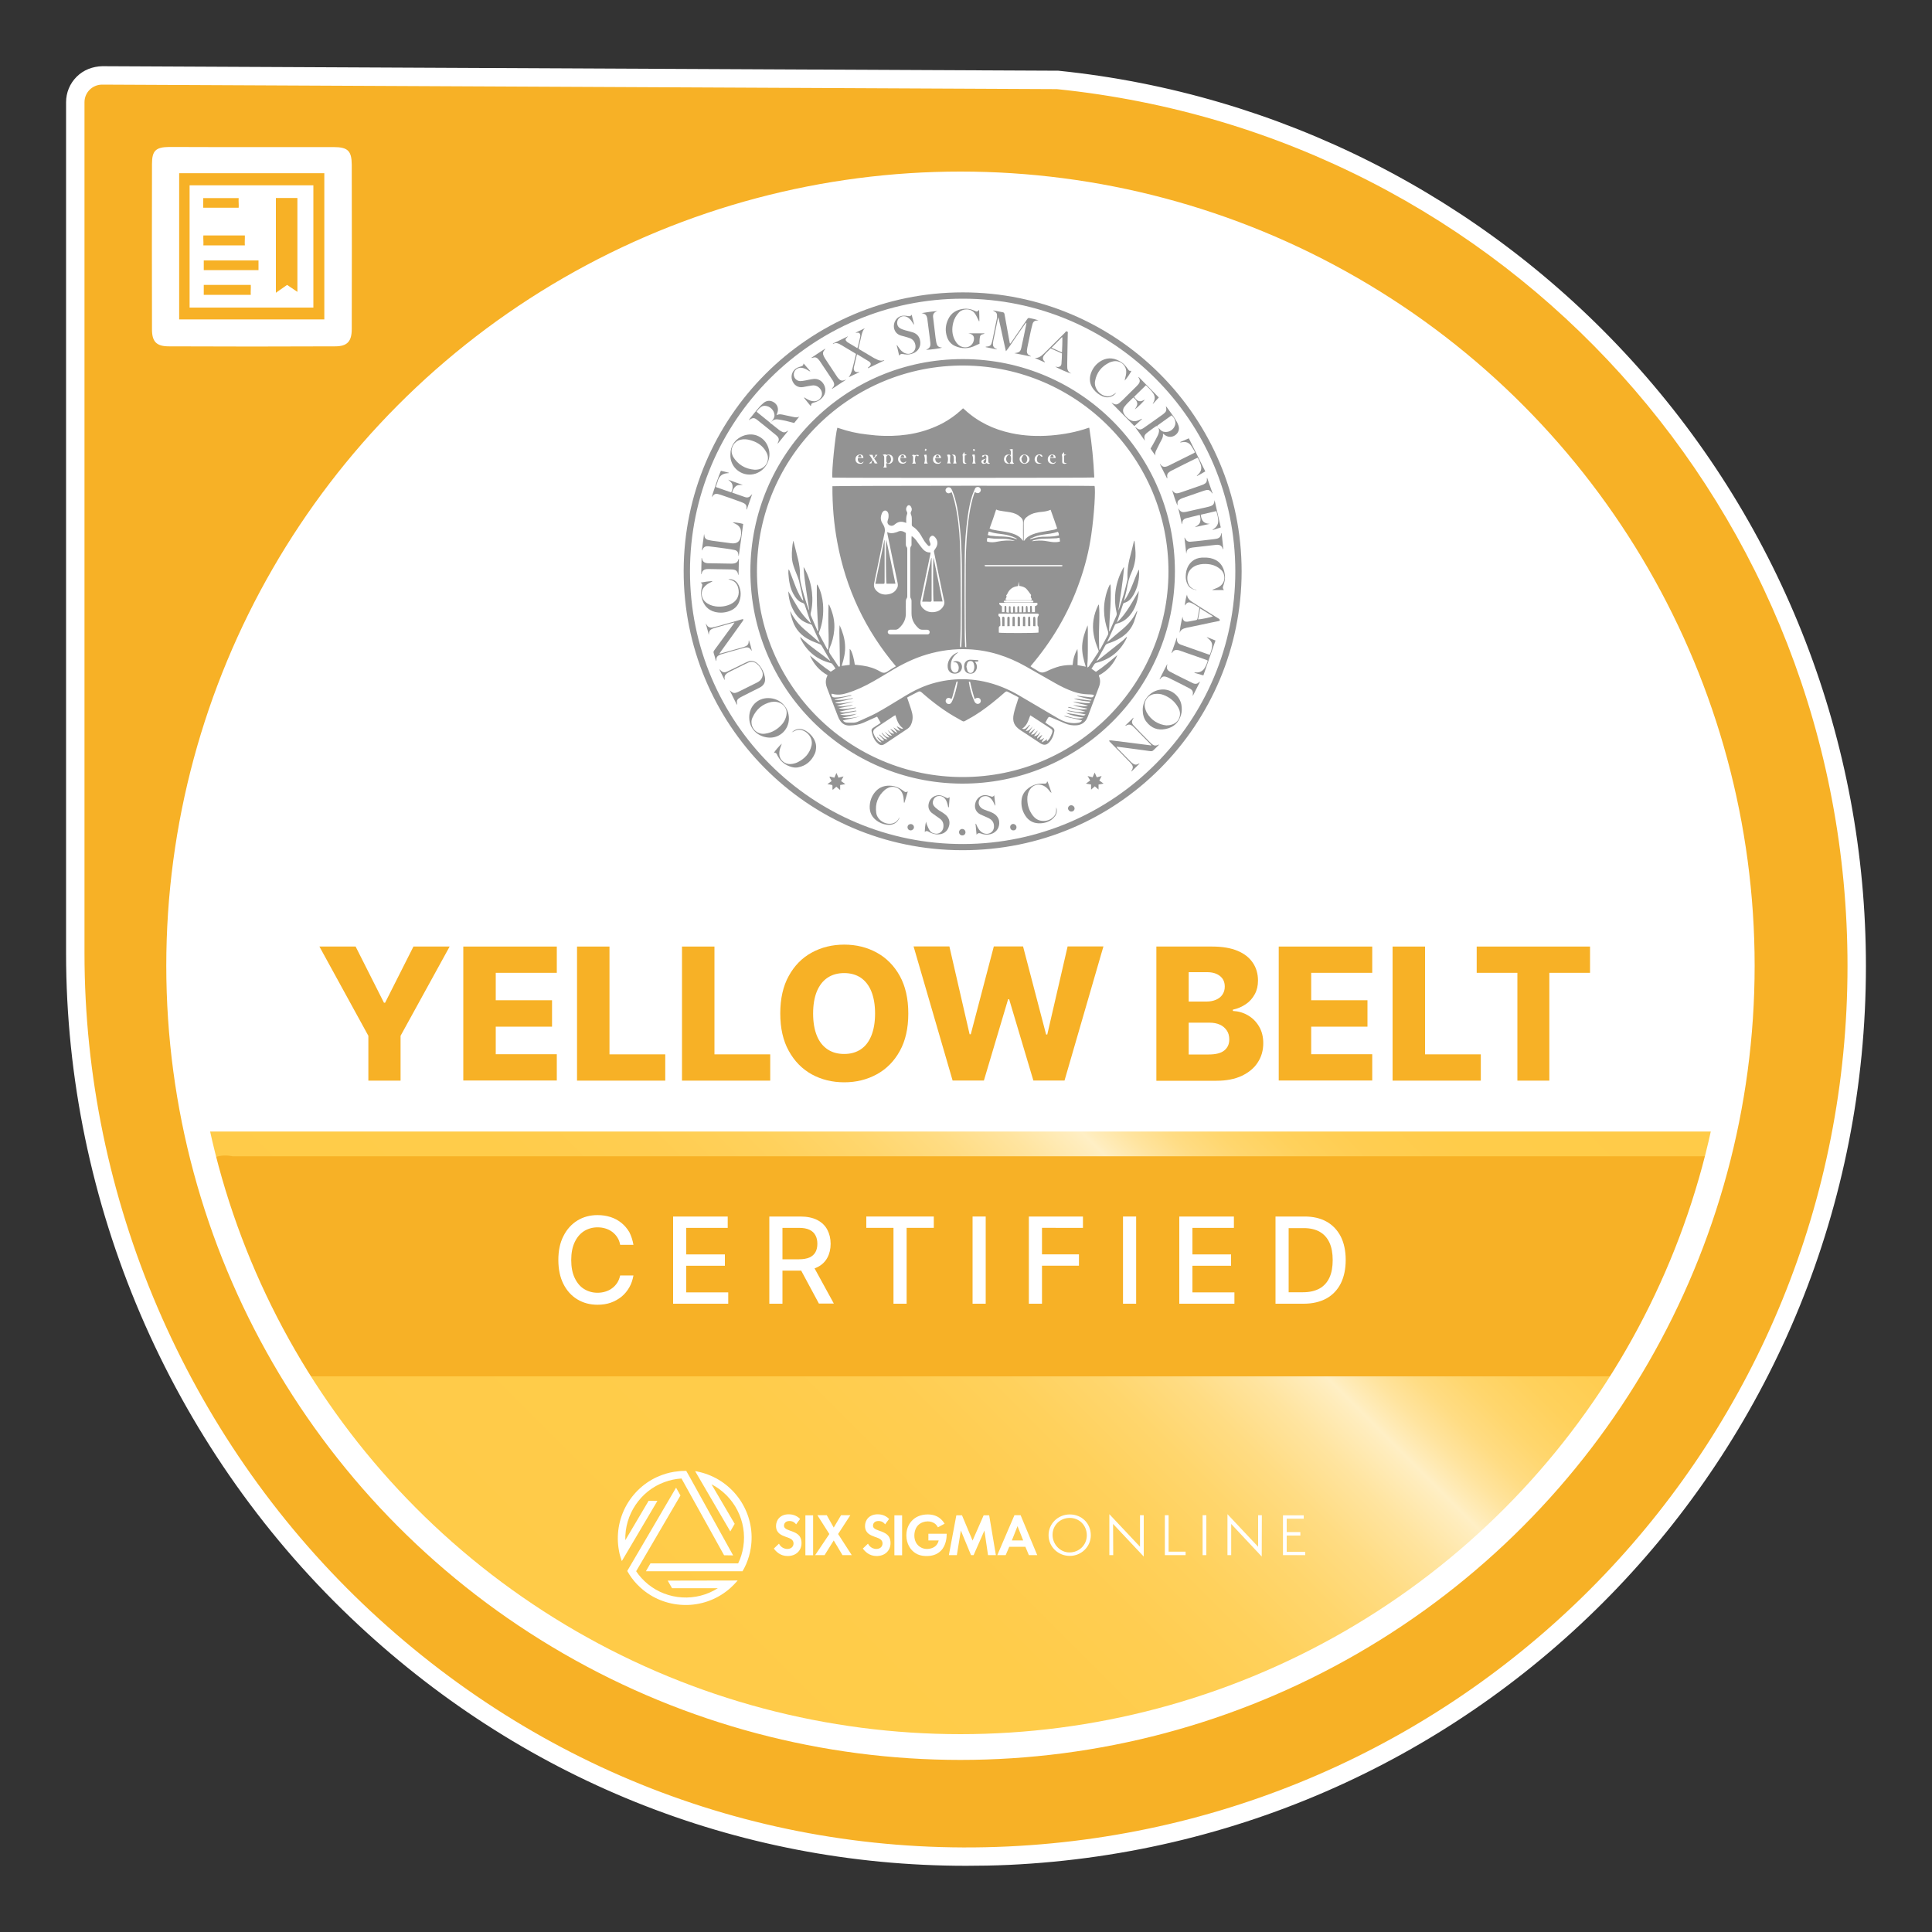<svg xmlns="http://www.w3.org/2000/svg" xml:space="preserve" style="enable-background:new 0 0 150 150;" viewBox="0 0 150 150" y="0px" x="0px" id="Layer_1" version="1.1">
<rect x="0" y="0" width="150" height="150" fill="#333333" stroke="none"/>
<style type="text/css">
	.st0{fill:#3E4C34;}
	.st1{fill:#FFFFFF;}
	.st2{fill:#447726;stroke:#FFFFFF;stroke-width:2;stroke-miterlimit:10;}
	.st3{fill:#1F4208;}
	.st4{fill:#474747;}
	.st5{fill:#3D434C;}
	.st6{fill:#E0E0E0;}
	.st7{fill:#7EAD59;}
	.st8{fill:#285909;}
	.st9{fill:#447726;}
	.st10{opacity:0.38;}
	.st11{fill:#CECECE;}
	.st12{fill:#052B54;}
	.st13{fill:none;stroke:#285909;stroke-width:5;stroke-miterlimit:10;}
	.st14{fill:#0F2D43;}
	.st15{opacity:0.91;fill:#285909;}
	.st16{fill:none;stroke:#000000;stroke-width:5;stroke-miterlimit:10;}
	.st17{opacity:0.14;}
	.st18{fill:none;stroke:#142D04;stroke-width:5;stroke-miterlimit:10;}
	.st19{fill:#142D04;}
	.st20{opacity:0.1;}
	.st21{fill:none;stroke:#FFFFFF;stroke-width:2;stroke-miterlimit:10;}
	.st22{fill:#F7B126;stroke:#FFFFFF;stroke-width:2;stroke-miterlimit:10;}
	.st23{fill:#FFFFFF;stroke:#FFFFFF;stroke-width:2;stroke-miterlimit:10;}
	.st24{fill:url(#SVGID_1_);}
	.st25{fill:#F7B126;}
	.st26{fill:#939393;}
	.st27{fill:#248145;}
	.st28{fill:url(#SVGID_00000057111636973927460520000012752882901378664327_);}
	.st29{fill:#B2B2B2;}
	.st30{fill:#FFF8B6;stroke:#FFFFFF;stroke-width:2;stroke-miterlimit:10;}
	.st31{fill:#FFCB48;}
	.st32{fill:#E8E8E8;stroke:#FFFFFF;stroke-width:2;stroke-miterlimit:10;}
	.st33{fill:#6CB951;}
	.st34{fill:#0C0C0C;}
	.st35{fill:#E3FFD7;stroke:#FFFFFF;stroke-width:2;stroke-miterlimit:10;}
	.st36{fill:#1C1C1C;stroke:#FFFFFF;stroke-width:2;stroke-miterlimit:10;}
	.st37{fill:url(#SVGID_00000134955762584949653500000012157915169382531713_);}
	.st38{fill:#1C1C1C;}
	.st39{fill:url(#SVGID_00000151505324248406631240000005716132851226450057_);}
	.st40{fill:#9BA4A8;}
	.st41{fill:url(#SVGID_00000066513558092786539380000014652994577562402220_);}
	.st42{fill:#98A0A3;}
	.st43{fill:url(#SVGID_00000140709701801347859430000007764297727816652455_);}
	.st44{fill:url(#SVGID_00000082363707014936361310000000884719779547153060_);}
	.st45{fill:url(#SVGID_00000145759624692311784790000006149949833989491587_);}
	.st46{fill:url(#SVGID_00000127758119148378208530000017776991061378571677_);}
	.st47{fill:#999999;}
	.st48{fill:url(#SVGID_00000173856612385755220980000007459665039158251965_);}
	.st49{fill:url(#SVGID_00000090992278374957892930000001574101352890530474_);}
	.st50{fill:url(#SVGID_00000145018097789033470560000012566119126700645264_);}
	.st51{fill:url(#SVGID_00000168825285267776447430000001425605480642286245_);}
	.st52{fill:url(#SVGID_00000141438772380530337830000013545527533734558118_);}
	.st53{fill:url(#SVGID_00000145032176882273918360000017443687379039182485_);}
	.st54{fill:url(#SVGID_00000008136624005104352400000000273569255813825176_);}
	.st55{fill:url(#SVGID_00000111193834593831263900000002268222675724989617_);}
	.st56{fill:url(#SVGID_00000132782793089011963420000017735118328916267451_);}
	.st57{fill:url(#SVGID_00000164482829167610757010000002102363210198595473_);}
	.st58{fill:url(#SVGID_00000065064140940448869690000015364776479797797554_);}
	.st59{opacity:0.84;fill:#606060;}
</style>
<g>
	<path d="M82.1,6.2L82.1,6.2L7.94,5.85C6.79,5.85,5.85,6.78,5.85,7.94l0,66.08c0,39.63,32.85,71.91,72.43,70.06   c36.67-1.71,65.87-31.98,65.87-69.08C144.15,39.2,116.95,9.76,82.1,6.2z" class="st25" />
	<path d="M75.01,144.86c-17.84,0-34.71-6.78-47.82-19.3C13.17,112.18,5.13,93.39,5.13,74.01V7.94   c0-0.75,0.29-1.45,0.82-1.98C6.49,5.42,7.2,5.16,7.94,5.14l74.23,0.35c17.11,1.75,32.94,9.75,44.56,22.54   c11.7,12.88,18.14,29.56,18.14,46.97c0,37.39-29.23,68.05-66.55,69.79C77.21,144.84,76.11,144.86,75.01,144.86z M7.93,6.57   c-0.36,0-0.71,0.14-0.97,0.4c-0.26,0.26-0.4,0.6-0.4,0.97v66.08c0,18.99,7.88,37.4,21.62,50.51c13.64,13.01,31.42,19.7,50.07,18.83   c36.55-1.71,65.19-31.73,65.19-68.36c0-35.23-26.38-64.49-61.38-68.08L7.93,6.57C7.94,6.57,7.93,6.57,7.93,6.57z" class="st1" />
	<g>
		<circle r="60.66" cy="74.98" cx="74.57" class="st1" />
		<path d="M74.57,136.36c-33.85,0-61.38-27.54-61.38-61.38S40.72,13.6,74.57,13.6s61.38,27.54,61.38,61.38    S108.41,136.36,74.57,136.36z M74.57,15.04c-33.06,0-59.95,26.89-59.95,59.95s26.89,59.95,59.95,59.95s59.95-26.89,59.95-59.95    S107.62,15.04,74.57,15.04z" class="st1" />
	</g>
	<linearGradient y2="61.632" x2="107.746" y1="127.788" x1="41.591" gradientUnits="userSpaceOnUse" id="SVGID_1_">
		<stop style="stop-color:#FFCB48" offset="0" />
		<stop style="stop-color:#FFCC4A" offset="0.267" />
		<stop style="stop-color:#FFCD51" offset="0.364" />
		<stop style="stop-color:#FFD15C" offset="0.432" />
		<stop style="stop-color:#FFD66D" offset="0.488" />
		<stop style="stop-color:#FFDC83" offset="0.535" />
		<stop style="stop-color:#FFE49F" offset="0.578" />
		<stop style="stop-color:#FFEDBE" offset="0.615" />
		<stop style="stop-color:#FFEFC5" offset="0.622" />
		<stop style="stop-color:#FFEDBE" offset="0.626" />
		<stop style="stop-color:#FFE49F" offset="0.649" />
		<stop style="stop-color:#FFDC83" offset="0.674" />
		<stop style="stop-color:#FFD66D" offset="0.703" />
		<stop style="stop-color:#FFD15C" offset="0.737" />
		<stop style="stop-color:#FFCD51" offset="0.779" />
		<stop style="stop-color:#FFCC4A" offset="0.837" />
		<stop style="stop-color:#FFCB48" offset="1" />
	</linearGradient>
	<path d="M15.38,87.85c5.72,27.3,30.09,47.8,59.29,47.8s53.57-20.51,59.29-47.8H15.38z" class="st24" />
	<path d="M23.39,106.86h102.98l7.58-17.09H18.04C18.04,89.77,9.9,87.82,23.39,106.86z" class="st25" />
	<g>
		<path d="M96.4,44.36c-0.01,11.88-9.59,21.67-21.69,21.65C62.59,66,53.04,56.15,53.08,44.29    c0.04-11.87,9.65-21.59,21.67-21.59C86.74,22.7,96.39,32.41,96.4,44.36z M95.91,44.35c-0.01-11.69-9.47-21.17-21.18-21.16    c-11.71,0.01-21.16,9.5-21.16,21.18c0,11.69,9.49,21.2,21.24,21.16C86.49,65.49,95.91,56.01,95.91,44.35z" class="st26" />
		<path d="M91.22,44.36c-0.01,9.21-7.51,16.53-16.57,16.48c-9.02-0.05-16.39-7.39-16.39-16.5    c0.01-9.01,7.3-16.48,16.52-16.46C83.93,27.9,91.22,35.31,91.22,44.36z M74.74,60.33c8.88,0,15.95-7.21,15.98-15.93    c0.02-8.76-7.04-15.94-15.84-16.02c-8.82-0.07-16.09,7.03-16.11,15.95C58.76,53.2,65.95,60.33,74.74,60.33z" class="st26" />
		<path d="M78.45,26.67c0.04-0.06,0.08-0.11,0.12-0.17c0.39-0.56,0.77-1.13,1.16-1.69c0.1-0.14,0.1-0.14,0.27-0.1    c0.21,0.04,0.42,0.09,0.63,0.16c-0.03,0-0.07,0.01-0.1,0.01c-0.18,0-0.31,0.09-0.36,0.26c-0.06,0.2-0.1,0.41-0.15,0.61    c-0.09,0.42-0.17,0.83-0.26,1.25c-0.01,0.07-0.02,0.14-0.03,0.21c-0.02,0.2,0.06,0.33,0.24,0.41c0.01,0.01,0.03,0.01,0.04,0.02    c0.01,0,0.02,0.01,0.02,0.04c-0.41-0.09-0.83-0.17-1.28-0.26c0.39-0.05,0.48-0.11,0.55-0.44c0.14-0.62,0.26-1.24,0.39-1.86    c0-0.02,0-0.04-0.01-0.07c-0.11,0.1-0.18,0.23-0.27,0.35c-0.09,0.12-0.17,0.24-0.26,0.37c-0.09,0.13-0.18,0.25-0.26,0.38    c-0.09,0.13-0.18,0.25-0.26,0.38c-0.08,0.12-0.17,0.25-0.25,0.37c-0.09,0.13-0.18,0.25-0.28,0.37c-0.21-0.88-0.38-1.77-0.59-2.65    c-0.01,0.05-0.03,0.09-0.04,0.14c-0.12,0.57-0.23,1.13-0.35,1.7c-0.01,0.07-0.02,0.14-0.03,0.21c-0.01,0.19,0.06,0.32,0.23,0.4    c0.02,0.01,0.03,0.01,0.05,0.02c0.01,0,0.02,0.01,0.02,0.04c-0.29-0.06-0.58-0.12-0.86-0.18c0-0.01,0-0.02,0-0.03    c0.02,0,0.04,0,0.07-0.01c0.22-0.01,0.34-0.08,0.4-0.3c0.06-0.19,0.09-0.39,0.13-0.58c0.09-0.42,0.17-0.84,0.26-1.27    c0.01-0.06,0.02-0.12,0.02-0.18c0.01-0.24-0.04-0.33-0.25-0.43c-0.02-0.01-0.04-0.02-0.05-0.05c0.09,0.02,0.19,0.03,0.28,0.05    c0.15,0.03,0.3,0.07,0.45,0.09c0.09,0.01,0.13,0.06,0.15,0.15c0.1,0.55,0.2,1.11,0.3,1.66c0.04,0.2,0.07,0.4,0.11,0.6    C78.42,26.66,78.43,26.67,78.45,26.67z" class="st26" />
		<path d="M89.9,33.12c-0.06-0.07-0.12-0.05-0.19,0c-0.2,0.14-0.4,0.28-0.59,0.43c-0.29,0.22-0.32,0.32-0.23,0.67    c-0.25-0.35-0.5-0.69-0.75-1.05c0.03,0,0.04,0,0.05,0.01c0.22,0.2,0.35,0.22,0.6,0.05c0.4-0.27,0.79-0.56,1.19-0.84    c0.1-0.07,0.21-0.15,0.31-0.22c0.27-0.21,0.3-0.29,0.23-0.63c0.03,0.04,0.06,0.06,0.08,0.09c0.22,0.3,0.45,0.6,0.65,0.92    c0.1,0.15,0.19,0.32,0.25,0.5c0.1,0.29-0.02,0.57-0.26,0.74c-0.23,0.16-0.51,0.17-0.75,0.02c-0.06-0.04-0.12-0.08-0.2-0.14    c0.04,0.29-0.12,0.49-0.23,0.71c-0.1,0.21-0.21,0.41-0.31,0.62c-0.05,0.11-0.08,0.23-0.04,0.37c-0.06-0.09-0.13-0.18-0.19-0.26    c-0.06-0.09-0.13-0.18-0.19-0.28c0.07-0.11,0.13-0.22,0.19-0.33c0.12-0.22,0.25-0.44,0.36-0.67c0.1-0.2,0.15-0.4,0.06-0.62    c0.05,0.05,0.1,0.1,0.15,0.16c0.09,0.09,0.19,0.15,0.32,0.16c0.34,0.05,0.67-0.14,0.8-0.46c0.12-0.27,0.02-0.59-0.25-0.82    c-0.34,0.25-0.69,0.49-1.03,0.74C89.85,33.02,89.84,33.07,89.9,33.12z" class="st26" />
		<path d="M59.81,32.86c0.04,0.02,0.07,0.04,0.11,0.07c0.19,0.15,0.39,0.31,0.58,0.46c0.08,0.06,0.17,0.11,0.26,0.15    c0.11,0.05,0.22,0.02,0.31-0.04c0.04-0.02,0.08-0.06,0.13-0.06c-0.27,0.33-0.53,0.66-0.81,1c-0.01-0.03-0.01-0.04-0.01-0.04    c0.13-0.27,0.12-0.4-0.11-0.6c-0.49-0.41-0.98-0.8-1.48-1.2c-0.24-0.19-0.35-0.18-0.66,0.03c0.04-0.06,0.06-0.1,0.09-0.13    c0.23-0.29,0.46-0.58,0.7-0.86c0.12-0.14,0.25-0.27,0.39-0.38c0.23-0.17,0.49-0.19,0.75-0.04c0.29,0.17,0.41,0.49,0.3,0.81    c-0.02,0.06-0.04,0.11-0.07,0.2c0.23-0.11,0.43-0.05,0.64,0c0.22,0.05,0.44,0.09,0.66,0.14c0.16,0.03,0.33,0.07,0.48-0.04    c-0.03,0.04-0.06,0.08-0.09,0.11c-0.11,0.13-0.21,0.27-0.32,0.4c-0.23-0.06-0.45-0.12-0.67-0.17c-0.18-0.04-0.37-0.07-0.55-0.1    c-0.24-0.04-0.44,0.02-0.58,0.22C59.85,32.83,59.82,32.84,59.81,32.86c0.07-0.1,0.14-0.21,0.22-0.31c0.07-0.1,0.11-0.22,0.1-0.34    c-0.03-0.37-0.35-0.68-0.72-0.7c-0.12-0.01-0.23,0.02-0.33,0.09c-0.14,0.1-0.24,0.22-0.34,0.36c0.04,0.03,0.07,0.06,0.1,0.09    c0.31,0.25,0.62,0.5,0.93,0.75C59.78,32.82,59.79,32.84,59.81,32.86z" class="st26" />
		<path d="M61.25,55.78c0,0.83-0.66,1.5-1.48,1.49c-0.75-0.01-1.59-0.53-1.6-1.56c-0.01-0.87,0.64-1.52,1.48-1.51    C60.55,54.2,61.25,54.9,61.25,55.78z M60.12,54.48c-0.08,0.01-0.15,0.01-0.23,0.02c-0.69,0.15-1.17,0.56-1.46,1.2    c-0.07,0.14-0.1,0.29-0.08,0.45c0.05,0.53,0.53,0.9,1.07,0.81c0.55-0.08,0.99-0.36,1.34-0.78c0.12-0.15,0.2-0.32,0.26-0.5    c0.05-0.18,0.08-0.36,0.03-0.54C60.93,54.74,60.58,54.49,60.12,54.48z" class="st26" />
		<path d="M56.71,35.28c-0.01-1.26,1.33-1.84,2.18-1.41c0.44,0.22,0.7,0.58,0.81,1.05c0.18,0.78-0.27,1.59-1.03,1.85    c-0.93,0.31-1.9-0.34-1.96-1.32C56.71,35.39,56.71,35.34,56.71,35.28z M58.59,36.47c0.06,0,0.12,0,0.18-0.01    c0.66-0.05,1.04-0.71,0.76-1.29c-0.05-0.09-0.1-0.19-0.16-0.27c-0.28-0.39-0.68-0.61-1.13-0.73c-0.24-0.07-0.49-0.09-0.74-0.03    c-0.48,0.1-0.8,0.62-0.67,1.09c0.02,0.07,0.04,0.15,0.08,0.22C57.29,36.07,57.85,36.41,58.59,36.47z" class="st26" />
		<path d="M88.72,55.12c0-0.89,0.72-1.6,1.6-1.59c0.67,0.01,1.27,0.52,1.4,1.17c0.05,0.28,0.05,0.55-0.03,0.82    c-0.18,0.6-0.59,0.96-1.2,1.08c-0.61,0.12-1.11-0.07-1.49-0.57C88.81,55.79,88.72,55.46,88.72,55.12z M90.56,56.32    c0.61,0,1-0.33,1.05-0.8c0.03-0.22-0.04-0.42-0.14-0.6c-0.26-0.46-0.64-0.77-1.12-0.96c-0.22-0.09-0.46-0.11-0.7-0.08    c-0.53,0.07-0.88,0.56-0.75,1.08c0.03,0.12,0.07,0.25,0.13,0.36C89.39,55.95,89.97,56.26,90.56,56.32z" class="st26" />
		<path d="M76.05,26.69c-0.12,0.05-0.21,0.08-0.3,0.13c-0.53,0.27-1.07,0.28-1.61,0.04c-0.3-0.14-0.5-0.37-0.61-0.69    c-0.16-0.47-0.13-0.94,0.09-1.39c0.23-0.49,0.64-0.73,1.16-0.8c0.31-0.04,0.6,0.01,0.89,0.15c0.18,0.09,0.19,0.08,0.35-0.07    c0.02,0.3,0.01,0.59,0.02,0.87c-0.01,0-0.02,0-0.04,0.01c-0.02-0.05-0.03-0.1-0.06-0.14c-0.08-0.16-0.15-0.32-0.25-0.46    c-0.3-0.43-0.94-0.39-1.23-0.09c-0.22,0.23-0.37,0.49-0.45,0.8c-0.12,0.47-0.1,0.93,0.13,1.37c0.14,0.26,0.34,0.47,0.64,0.53    c0.4,0.09,0.76-0.15,0.83-0.54c0.05-0.28-0.06-0.44-0.34-0.51c-0.03-0.01-0.06-0.01-0.1-0.02c0.43,0,0.84,0,1.26,0    c-0.01,0.02-0.02,0.04-0.02,0.04c-0.29,0.07-0.32,0.1-0.35,0.39C76.04,26.45,76.05,26.59,76.05,26.69z" class="st26" />
		<path d="M67.38,28.55c0.04-0.03,0.08-0.06,0.11-0.09c0.16-0.15,0.15-0.28-0.03-0.4c-0.21-0.13-0.42-0.26-0.64-0.39    c-0.08-0.05-0.17-0.1-0.26-0.16c-0.02,0.03-0.03,0.05-0.04,0.06c-0.07,0.29-0.14,0.59-0.21,0.89c-0.01,0.03-0.01,0.07-0.02,0.1    c-0.02,0.25,0.12,0.37,0.37,0.32c0.02,0,0.04-0.01,0.07,0.01c-0.28,0.13-0.56,0.27-0.84,0.4c0.23-0.3,0.28-0.65,0.37-0.98    c0.07-0.27,0.13-0.55,0.2-0.83c-0.04-0.03-0.08-0.06-0.12-0.08c-0.34-0.2-0.68-0.4-1.02-0.61c-0.2-0.12-0.41-0.23-0.65-0.08    c0-0.01,0-0.03,0-0.04c0.38-0.18,0.77-0.37,1.15-0.55c0,0.01,0.01,0.01,0.01,0.02c-0.03,0.02-0.06,0.04-0.08,0.07    c-0.13,0.11-0.13,0.2,0,0.32c0.02,0.02,0.03,0.03,0.05,0.04c0.25,0.15,0.5,0.3,0.76,0.46c0.02-0.05,0.04-0.08,0.05-0.12    c0.06-0.25,0.12-0.49,0.17-0.74c0.01-0.05,0.02-0.1,0.01-0.15c-0.02-0.15-0.1-0.21-0.25-0.19c-0.04,0.01-0.07,0.01-0.12,0    c0.24-0.12,0.49-0.23,0.73-0.35c-0.15,0.14-0.2,0.32-0.25,0.5c-0.08,0.34-0.16,0.69-0.24,1.03c0,0.02,0,0.03,0,0.06    c0.03,0.02,0.06,0.05,0.09,0.07c0.37,0.22,0.74,0.44,1.11,0.66c0.09,0.05,0.18,0.09,0.27,0.13c0.17,0.08,0.34,0.1,0.51,0.03    c0,0.01,0.01,0.02,0.01,0.03c-0.42,0.2-0.84,0.4-1.26,0.6C67.39,28.57,67.38,28.56,67.38,28.55z" class="st26" />
		<path d="M88.66,32.54c-0.19,0.18-0.39,0.35-0.59,0.54c-0.59-0.6-1.17-1.19-1.78-1.81c0.05,0.02,0.07,0.02,0.08,0.03    c0.23,0.14,0.36,0.14,0.57-0.04c0.19-0.16,0.36-0.34,0.54-0.52c0.25-0.24,0.49-0.48,0.73-0.72c0.05-0.05,0.1-0.1,0.15-0.16    c0.16-0.19,0.17-0.32,0.04-0.54c-0.01-0.01-0.01-0.03,0-0.06c0.52,0.53,1.04,1.06,1.57,1.6c-0.15,0.17-0.3,0.33-0.45,0.49    c-0.01,0-0.02-0.01-0.02-0.01c0.02-0.04,0.05-0.09,0.07-0.13c0.11-0.22,0.11-0.44-0.02-0.65c-0.15-0.25-0.38-0.43-0.58-0.65    c-0.32,0.31-0.62,0.6-0.92,0.9c0.29,0.39,0.45,0.43,0.84,0.21c-0.06,0.11-0.53,0.58-0.78,0.77c0.09-0.18,0.22-0.32,0.18-0.51    c-0.04-0.18-0.15-0.3-0.3-0.42c-0.23,0.24-0.49,0.45-0.69,0.72c-0.14,0.19-0.14,0.39-0.01,0.59c0.12,0.18,0.27,0.33,0.46,0.44    c0.23,0.13,0.45,0.11,0.68,0.01c0.07-0.03,0.14-0.07,0.21-0.11C88.65,32.52,88.65,32.53,88.66,32.54z" class="st26" />
		<path d="M54.82,48.43c0.02,0.04,0.04,0.07,0.06,0.11c0.1,0.15,0.24,0.21,0.41,0.18c0.14-0.03,0.28-0.07,0.42-0.1    c0.61-0.17,1.22-0.34,1.83-0.52c0.05-0.01,0.1-0.02,0.15-0.04c0.05,0.09-0.01,0.13-0.04,0.18c-0.18,0.26-0.37,0.51-0.55,0.77    c-0.38,0.52-0.75,1.05-1.13,1.57c-0.03,0.05-0.07,0.1-0.12,0.17c0.06-0.01,0.1-0.01,0.13-0.02c0.56-0.16,1.12-0.31,1.67-0.47    c0.07-0.02,0.14-0.04,0.2-0.07c0.21-0.08,0.28-0.2,0.28-0.42c0-0.02,0-0.04,0.01-0.07c0.1,0.28,0.18,0.56,0.24,0.85    c-0.2-0.29-0.3-0.34-0.66-0.24c-0.56,0.15-1.13,0.32-1.69,0.48c-0.05,0.01-0.09,0.03-0.14,0.05c-0.21,0.09-0.28,0.2-0.27,0.42    c0,0.02,0,0.04-0.02,0.07c-0.01-0.04-0.03-0.08-0.04-0.11c-0.05-0.16-0.08-0.32-0.14-0.48c-0.04-0.11-0.02-0.19,0.05-0.27    c0.48-0.65,0.95-1.3,1.43-1.95c0.04-0.05,0.07-0.11,0.13-0.18c-0.05,0-0.09,0-0.11,0.01c-0.47,0.13-0.95,0.27-1.42,0.4    c-0.03,0.01-0.06,0.02-0.09,0.03c-0.29,0.1-0.36,0.2-0.38,0.52C55,49.14,54.96,49,54.92,48.86c-0.04-0.14-0.08-0.28-0.12-0.43    C54.8,48.43,54.81,48.43,54.82,48.43z" class="st26" />
		<path d="M89.4,57.87c-0.04-0.05-0.07-0.08-0.09-0.11c-0.41-0.42-0.82-0.84-1.23-1.25c-0.05-0.05-0.1-0.1-0.16-0.15    c-0.15-0.12-0.31-0.14-0.48-0.03c-0.02,0.01-0.04,0.02-0.08,0.01c0.1-0.1,0.2-0.2,0.31-0.3c0.11-0.1,0.21-0.21,0.32-0.32    c0,0.02,0.01,0.03,0.01,0.04c-0.15,0.25-0.16,0.38,0.04,0.59c0.32,0.35,0.66,0.68,0.99,1.02c0.11,0.11,0.22,0.23,0.34,0.34    c0.23,0.21,0.35,0.22,0.63,0.08c-0.02,0.03-0.05,0.06-0.07,0.09c-0.12,0.12-0.25,0.24-0.37,0.36c-0.07,0.07-0.14,0.09-0.24,0.08    c-0.37-0.05-0.73-0.1-1.1-0.15c-0.48-0.06-0.96-0.12-1.45-0.19c-0.02,0-0.04,0-0.09,0c0.03,0.05,0.05,0.08,0.07,0.1    c0.34,0.35,0.68,0.7,1.02,1.04c0.05,0.05,0.1,0.1,0.16,0.14c0.14,0.12,0.3,0.14,0.46,0.04c0.01-0.01,0.03-0.02,0.04-0.02    c0,0,0.01,0,0.05,0c-0.22,0.22-0.42,0.42-0.63,0.62c-0.01-0.02-0.02-0.02-0.01-0.03c0.16-0.29,0.16-0.4-0.09-0.66    c-0.5-0.52-1-1.03-1.51-1.54c-0.04-0.04-0.08-0.09-0.15-0.16c0.07-0.01,0.11-0.03,0.15-0.03c0.54,0.07,1.07,0.13,1.61,0.2    c0.47,0.06,0.94,0.12,1.41,0.18C89.32,57.88,89.34,57.87,89.4,57.87z" class="st26" />
		<path d="M91.48,39.46c0.18,0.29,0.29,0.35,0.65,0.27c0.4-0.09,0.8-0.18,1.19-0.27c0.19-0.04,0.38-0.08,0.56-0.13    c0.32-0.09,0.38-0.17,0.42-0.5c0.16,0.7,0.32,1.4,0.48,2.12c-0.22,0.07-0.42,0.14-0.62,0.2c0-0.01-0.01-0.02-0.01-0.03    c0.04-0.03,0.09-0.06,0.13-0.09c0.21-0.16,0.32-0.37,0.3-0.63c-0.01-0.24-0.07-0.48-0.14-0.72c-0.41,0.09-0.82,0.19-1.21,0.28    c0.04,0.49,0.26,0.7,0.7,0.71c-0.39,0.09-0.78,0.17-1.17,0.26c0.17-0.11,0.36-0.19,0.42-0.41c0.05-0.18,0.02-0.35-0.03-0.54    c-0.11,0.02-0.2,0.04-0.3,0.07c-0.26,0.06-0.52,0.12-0.77,0.19c-0.17,0.05-0.27,0.16-0.29,0.34c0,0.04,0,0.08-0.03,0.13    C91.67,40.27,91.58,39.86,91.48,39.46z" class="st26" />
		<path d="M55.57,37.81c0.41,0.15,0.8,0.28,1.2,0.42c0.09-0.18,0.13-0.36,0.1-0.55c-0.03-0.2-0.19-0.32-0.34-0.44    c0.38,0.14,0.76,0.28,1.14,0.41c-0.19,0.01-0.39-0.03-0.55,0.11c-0.15,0.12-0.22,0.29-0.28,0.47c0.01,0.01,0.03,0.02,0.04,0.03    c0.32,0.11,0.63,0.22,0.95,0.33c0.11,0.04,0.23,0.05,0.34-0.01c0.08-0.05,0.14-0.13,0.23-0.22c-0.14,0.41-0.28,0.8-0.42,1.2    c-0.02-0.01-0.03-0.02-0.03-0.02c0.04-0.28-0.02-0.4-0.28-0.51c-0.16-0.07-0.32-0.12-0.48-0.18c-0.39-0.14-0.78-0.28-1.17-0.41    c-0.09-0.03-0.18-0.06-0.27-0.08c-0.2-0.05-0.32,0.01-0.44,0.18c-0.02,0.02-0.03,0.05-0.05,0.08c0-0.12,0.59-1.83,0.71-2.07    c0.2,0.05,0.41,0.1,0.61,0.15c0,0.01,0,0.02,0,0.03c-0.03,0-0.07,0.01-0.1,0.01c-0.34,0.02-0.58,0.17-0.71,0.48    C55.71,37.42,55.65,37.6,55.57,37.81z" class="st26" />
		<path d="M90.07,36.02c0.03,0.03,0.05,0.07,0.08,0.1c0.1,0.11,0.23,0.15,0.38,0.11c0.08-0.02,0.16-0.05,0.23-0.09    c0.64-0.32,1.29-0.64,1.93-0.96c0.02-0.01,0.05-0.03,0.08-0.05c-0.01-0.04-0.02-0.08-0.04-0.11c-0.08-0.14-0.16-0.28-0.25-0.41    c-0.17-0.25-0.41-0.33-0.69-0.28c-0.05,0.01-0.1,0.02-0.15,0.02c0-0.01-0.01-0.02-0.01-0.03c0.21-0.09,0.43-0.19,0.67-0.29    c0.43,0.86,0.85,1.71,1.28,2.57c-0.23,0.13-0.43,0.25-0.64,0.36c-0.01-0.01-0.01-0.01-0.02-0.02c0.03-0.03,0.07-0.07,0.1-0.1    c0.24-0.22,0.3-0.48,0.2-0.78c-0.06-0.18-0.13-0.35-0.23-0.52c-0.06,0.02-0.1,0.04-0.15,0.06c-0.61,0.3-1.22,0.6-1.82,0.91    c-0.07,0.03-0.14,0.07-0.2,0.11c-0.18,0.12-0.23,0.24-0.19,0.47c0,0.02,0,0.03-0.02,0.06c-0.19-0.37-0.37-0.74-0.56-1.12    C90.05,36.03,90.06,36.03,90.07,36.02z" class="st26" />
		<path d="M77.19,61.74c0.03,0.29,0.06,0.54,0.09,0.79c-0.01,0-0.02,0.01-0.03,0.01c-0.02-0.04-0.04-0.09-0.06-0.13    c-0.07-0.16-0.15-0.31-0.28-0.43c-0.12-0.11-0.25-0.18-0.42-0.17c-0.2,0.01-0.36,0.09-0.45,0.28c-0.09,0.2-0.07,0.39,0.07,0.56    c0.09,0.11,0.22,0.18,0.36,0.23c0.12,0.05,0.24,0.09,0.36,0.13c0.09,0.04,0.18,0.07,0.27,0.12c0.38,0.21,0.55,0.56,0.46,0.97    c-0.08,0.38-0.4,0.65-0.81,0.69c-0.21,0.02-0.41,0-0.6-0.08c-0.12-0.04-0.23-0.05-0.33,0.1c-0.03-0.31-0.05-0.58-0.08-0.85    c0.01,0,0.02-0.01,0.03-0.01c0.02,0.04,0.04,0.07,0.05,0.11c0.08,0.18,0.17,0.35,0.31,0.48c0.14,0.13,0.3,0.2,0.49,0.2    c0.3-0.01,0.53-0.22,0.55-0.52c0.02-0.26-0.07-0.49-0.31-0.64c-0.12-0.08-0.26-0.13-0.39-0.19c-0.12-0.06-0.25-0.1-0.36-0.16    c-0.37-0.19-0.5-0.56-0.36-0.96c0.14-0.38,0.51-0.6,0.89-0.52c0.09,0.02,0.17,0.04,0.26,0.07C77,61.87,77.1,61.89,77.19,61.74z" class="st26" />
		<path d="M93.43,52.44c-0.24-0.07-0.45-0.13-0.66-0.19c-0.01,0-0.02-0.02-0.05-0.04c0.08,0,0.14,0,0.19,0    c0.26,0,0.46-0.11,0.6-0.32c0.12-0.18,0.2-0.38,0.26-0.6c-0.04-0.02-0.08-0.04-0.12-0.06c-0.67-0.24-1.33-0.47-2-0.7    c-0.07-0.03-0.15-0.05-0.22-0.06c-0.18-0.03-0.32,0.03-0.41,0.18c-0.01,0.02-0.03,0.04-0.07,0.06c0.14-0.4,0.28-0.79,0.42-1.2    c0.01,0.02,0.02,0.03,0.02,0.04c-0.05,0.28,0.08,0.43,0.31,0.51c0.31,0.11,0.62,0.22,0.94,0.33c0.37,0.13,0.75,0.26,1.13,0.4    c0.05,0.02,0.1,0.03,0.16,0.05c0.09-0.24,0.17-0.48,0.18-0.73c0.01-0.18-0.08-0.33-0.21-0.45c-0.07-0.07-0.15-0.13-0.22-0.21    c0.23,0.09,0.45,0.19,0.69,0.28C94.06,50.64,93.75,51.53,93.43,52.44z" class="st26" />
		<path d="M62.92,31.5c-0.16-0.19-0.31-0.38-0.47-0.58c-0.01-0.02-0.02-0.04-0.02-0.07c0.04,0.02,0.08,0.04,0.12,0.07    c0.16,0.1,0.33,0.19,0.51,0.22c0.23,0.04,0.43-0.01,0.59-0.18c0.18-0.17,0.22-0.43,0.1-0.66c-0.14-0.27-0.42-0.42-0.71-0.37    c-0.23,0.03-0.46,0.08-0.68,0.12c-0.43,0.08-0.74-0.18-0.86-0.53c-0.13-0.39,0.04-0.79,0.4-0.97c0.09-0.04,0.19-0.07,0.28-0.1    c0.16-0.06,0.17-0.06,0.21-0.23c0.18,0.2,0.34,0.4,0.53,0.61c-0.09,0-0.13-0.04-0.17-0.07c-0.15-0.1-0.31-0.17-0.48-0.2    c-0.36-0.06-0.68,0.22-0.64,0.57c0.03,0.25,0.23,0.45,0.5,0.46c0.13,0,0.26-0.03,0.39-0.05c0.23-0.04,0.45-0.1,0.68-0.12    c0.57-0.03,0.89,0.47,0.88,0.89c-0.01,0.23-0.1,0.42-0.25,0.58c-0.18,0.19-0.4,0.31-0.65,0.37c-0.12,0.03-0.22,0.08-0.21,0.24    C62.94,31.5,62.93,31.5,62.92,31.5z" class="st26" />
		<path d="M69.81,27.61c-0.06-0.28-0.12-0.54-0.19-0.8c0.01,0,0.02-0.01,0.03-0.01c0.03,0.04,0.06,0.09,0.09,0.13    c0.08,0.11,0.16,0.23,0.26,0.32c0.09,0.08,0.2,0.16,0.32,0.19c0.43,0.14,0.83-0.2,0.75-0.65c-0.04-0.24-0.17-0.42-0.39-0.52    c-0.14-0.06-0.29-0.09-0.44-0.14c-0.1-0.03-0.2-0.05-0.3-0.08c-0.59-0.18-0.67-0.85-0.37-1.24c0.17-0.22,0.39-0.31,0.66-0.3    c0.09,0,0.19,0.02,0.28,0.03c0.11,0.02,0.2,0.02,0.27-0.11c0.06,0.25,0.13,0.5,0.19,0.75c-0.01,0-0.02,0.01-0.03,0.01    c-0.04-0.06-0.08-0.13-0.12-0.19c-0.1-0.16-0.22-0.29-0.38-0.38c-0.33-0.18-0.72,0-0.78,0.36c-0.03,0.22,0.05,0.4,0.23,0.51    c0.12,0.07,0.25,0.11,0.38,0.15c0.21,0.06,0.42,0.1,0.62,0.17c0.31,0.11,0.5,0.33,0.55,0.66c0.07,0.38-0.11,0.74-0.45,0.92    c-0.24,0.12-0.49,0.16-0.76,0.12c-0.03,0-0.06-0.01-0.1-0.02C69.95,27.47,69.94,27.47,69.81,27.61z" class="st26" />
		<path d="M73.62,62.68c-0.01-0.05-0.02-0.09-0.03-0.14c-0.04-0.17-0.09-0.34-0.19-0.49    c-0.11-0.15-0.25-0.24-0.44-0.25c-0.2-0.01-0.36,0.07-0.46,0.24c-0.1,0.18-0.11,0.37,0.01,0.53c0.08,0.11,0.19,0.2,0.3,0.28    c0.11,0.09,0.25,0.15,0.36,0.23c0.1,0.07,0.2,0.14,0.29,0.22c0.27,0.27,0.32,0.59,0.19,0.93c-0.13,0.35-0.41,0.53-0.78,0.55    c-0.27,0.02-0.52-0.06-0.76-0.2c-0.1-0.06-0.2-0.1-0.31,0.02c0.01-0.28,0.03-0.55,0.1-0.81c0.02,0.08,0.03,0.17,0.07,0.25    c0.06,0.15,0.12,0.3,0.21,0.43c0.11,0.17,0.28,0.24,0.48,0.26c0.28,0.02,0.54-0.19,0.58-0.48c0.04-0.28-0.03-0.52-0.27-0.69    c-0.11-0.08-0.23-0.16-0.34-0.24c-0.09-0.07-0.19-0.13-0.28-0.2c-0.25-0.21-0.32-0.48-0.23-0.79c0.14-0.48,0.65-0.72,1.11-0.51    c0.07,0.03,0.14,0.07,0.21,0.1c0.14,0.07,0.14,0.07,0.29-0.03c-0.02,0.27-0.04,0.52-0.06,0.77    C73.65,62.68,73.64,62.68,73.62,62.68z" class="st26" />
		<path d="M54.67,41.48c0,0.02,0.01,0.03,0.01,0.05c0.02,0.24,0.11,0.35,0.34,0.4c0.18,0.04,0.37,0.07,0.56,0.09    c0.4,0.05,0.8,0.11,1.2,0.16c0.08,0.01,0.17,0.01,0.25,0c0.21-0.03,0.35-0.14,0.43-0.34c0.08-0.22,0.1-0.44,0.06-0.67    c-0.04-0.21-0.17-0.37-0.36-0.47c-0.09-0.05-0.19-0.09-0.28-0.14c0.1-0.02,0.6,0.05,0.82,0.12c-0.11,0.82-0.22,1.64-0.34,2.46    c-0.01,0-0.02,0-0.03,0c0-0.03,0-0.05,0-0.08c-0.02-0.2-0.11-0.32-0.31-0.36c-0.17-0.04-0.35-0.06-0.52-0.09    c-0.48-0.07-0.96-0.13-1.44-0.19c-0.05-0.01-0.11-0.01-0.17-0.01c-0.16,0.01-0.27,0.09-0.33,0.23c-0.01,0.03-0.03,0.07-0.07,0.1    c0.06-0.42,0.11-0.83,0.17-1.25C54.65,41.48,54.66,41.48,54.67,41.48z" class="st26" />
		<path d="M86.67,30.48c-0.2,0.29-0.55,0.42-0.87,0.35c-0.49-0.1-1.1-0.63-1.17-1.23c-0.03-0.21,0-0.42,0.07-0.62    c0.15-0.43,0.43-0.76,0.82-0.98c0.55-0.3,1.07-0.19,1.56,0.13c0.21,0.14,0.36,0.34,0.5,0.54c0.09,0.13,0.1,0.13,0.26,0.12    c-0.03,0.11-0.34,0.57-0.52,0.76c0.01-0.07,0.02-0.12,0.03-0.16c0.05-0.17,0.09-0.34,0.09-0.52c0-0.54-0.49-0.93-1.03-0.81    c-0.1,0.02-0.19,0.05-0.28,0.09c-0.61,0.3-0.99,0.77-1.11,1.44c-0.1,0.57,0.4,1.16,0.98,1.18c0.17,0.01,0.32-0.06,0.46-0.15    C86.52,30.59,86.58,30.54,86.67,30.48z" class="st26" />
		<path d="M55.88,51.97c0.01,0.01,0.02,0.02,0.03,0.03c0.17,0.2,0.31,0.25,0.55,0.14c0.39-0.18,0.76-0.37,1.15-0.56    c0.15-0.07,0.3-0.15,0.45-0.21c0.23-0.1,0.45-0.07,0.66,0.07c0.08,0.06,0.17,0.13,0.23,0.21c0.22,0.26,0.36,0.56,0.43,0.89    c0.08,0.39-0.05,0.67-0.41,0.85c-0.44,0.23-0.89,0.44-1.33,0.67c-0.08,0.04-0.16,0.08-0.23,0.13c-0.19,0.12-0.23,0.24-0.18,0.47    c0,0.02,0,0.03-0.02,0.06c-0.19-0.38-0.37-0.75-0.56-1.13c0.27,0.25,0.36,0.27,0.7,0.11c0.47-0.23,0.94-0.46,1.41-0.7    c0.14-0.07,0.27-0.16,0.35-0.29c0.11-0.17,0.14-0.36,0.08-0.55c-0.09-0.26-0.24-0.47-0.45-0.64c-0.2-0.15-0.41-0.18-0.64-0.08    c-0.27,0.13-0.55,0.26-0.82,0.4c-0.21,0.1-0.43,0.21-0.64,0.32c-0.08,0.04-0.17,0.09-0.24,0.15c-0.12,0.1-0.17,0.23-0.14,0.38    c0.01,0.03,0.01,0.06,0,0.11c-0.13-0.26-0.26-0.53-0.39-0.79C55.87,51.97,55.87,51.97,55.88,51.97z" class="st26" />
		<path d="M69.85,63.45c-0.15,0.43-0.52,0.65-1,0.58c-0.31-0.04-0.59-0.16-0.83-0.35c-0.42-0.33-0.55-0.77-0.48-1.28    c0.05-0.35,0.19-0.67,0.43-0.94c0.33-0.38,0.77-0.5,1.26-0.45c0.3,0.03,0.57,0.14,0.81,0.32c0.04,0.03,0.07,0.05,0.11,0.08    c0.15,0.11,0.15,0.11,0.33,0.04c-0.09,0.3-0.17,0.59-0.26,0.87c-0.01,0-0.03,0-0.04-0.01c-0.01-0.09-0.01-0.17-0.02-0.26    c-0.01-0.18-0.05-0.35-0.13-0.51c-0.19-0.4-0.7-0.56-1.07-0.37c-0.09,0.04-0.18,0.09-0.25,0.15c-0.55,0.47-0.78,1.08-0.68,1.79    c0.08,0.55,0.68,0.94,1.23,0.83c0.2-0.04,0.35-0.15,0.47-0.31C69.76,63.57,69.8,63.51,69.85,63.45z" class="st26" />
		<path d="M81.34,60.69c0.1,0.28,0.2,0.56,0.3,0.86c-0.1-0.04-0.13-0.11-0.17-0.16c-0.13-0.17-0.28-0.31-0.48-0.4    c-0.35-0.16-0.78-0.05-1,0.27c-0.17,0.24-0.24,0.52-0.23,0.82c0.01,0.44,0.14,0.84,0.39,1.19c0.18,0.25,0.42,0.43,0.74,0.46    c0.37,0.04,0.69-0.08,0.94-0.35c0.12-0.13,0.16-0.29,0.17-0.46c0-0.08,0-0.16,0.01-0.25c0.07,0.23,0.05,0.46-0.08,0.67    c-0.07,0.1-0.16,0.2-0.26,0.28c-0.31,0.23-0.68,0.32-1.06,0.3c-0.44-0.02-0.78-0.24-1.01-0.6c-0.25-0.39-0.34-0.81-0.28-1.27    c0.05-0.33,0.21-0.6,0.47-0.81c0.31-0.26,0.67-0.39,1.08-0.4c0.07,0,0.13,0,0.2,0c0.11,0.01,0.2-0.01,0.22-0.16    C81.32,60.68,81.33,60.69,81.34,60.69z" class="st26" />
		<path d="M61.46,56.87c0.24-0.23,0.52-0.34,0.85-0.24c0.48,0.14,1.11,0.76,1.05,1.46c-0.01,0.15-0.04,0.3-0.1,0.43    c-0.26,0.57-0.68,0.94-1.31,1.06c-0.18,0.03-0.35,0.01-0.52-0.04c-0.44-0.13-0.78-0.38-1.01-0.78c-0.04-0.06-0.07-0.12-0.1-0.19    c-0.05-0.1-0.12-0.16-0.24-0.11c0.05-0.12,0.46-0.6,0.62-0.72c-0.04,0.11-0.07,0.19-0.1,0.27c-0.07,0.19-0.11,0.39-0.09,0.6    c0.03,0.36,0.4,0.75,0.88,0.71c0.17-0.01,0.34-0.05,0.5-0.12c0.57-0.27,0.98-0.7,1.12-1.33c0.14-0.67-0.47-1.18-0.91-1.21    c-0.17-0.01-0.32,0.04-0.46,0.12C61.57,56.8,61.52,56.84,61.46,56.87z" class="st26" />
		<path d="M56.53,44.96c0.39-0.02,0.67,0.14,0.83,0.5c0.19,0.42,0.19,0.86,0.02,1.29c-0.14,0.35-0.41,0.57-0.76,0.7    c-0.36,0.13-0.73,0.15-1.11,0.06c-0.55-0.14-0.87-0.52-1.02-1.05c-0.07-0.25-0.08-0.51-0.02-0.77c0.01-0.06,0.03-0.13,0.04-0.19    c0.03-0.14,0.02-0.16-0.11-0.27c0.31-0.06,0.6-0.09,0.89-0.12c0,0.01,0.01,0.02,0.01,0.04c-0.07,0.03-0.13,0.07-0.2,0.1    c-0.17,0.08-0.31,0.19-0.43,0.33c-0.32,0.37-0.2,0.89,0.09,1.15c0.23,0.2,0.51,0.31,0.81,0.35c0.4,0.05,0.78,0,1.15-0.17    c0.53-0.25,0.75-0.75,0.58-1.31c-0.09-0.31-0.29-0.51-0.62-0.58C56.64,44.99,56.58,44.97,56.53,44.96z" class="st26" />
		<path d="M92.93,45.81c-0.36-0.03-0.63-0.18-0.77-0.53c-0.13-0.31-0.12-0.64-0.05-0.96c0.15-0.61,0.6-1,1.22-1.03    c0.21-0.01,0.43,0,0.64,0.04c0.61,0.13,1.04,0.54,1.13,1.32c0.03,0.23-0.01,0.46-0.08,0.69c-0.01,0.04-0.03,0.08-0.04,0.12    c-0.06,0.18-0.06,0.18,0.04,0.35c-0.3,0-0.59,0-0.88,0c0-0.01-0.01-0.02-0.01-0.02c0.05-0.02,0.1-0.05,0.15-0.06    c0.17-0.06,0.33-0.13,0.47-0.24c0.42-0.33,0.39-0.93,0.06-1.24c-0.28-0.27-0.62-0.41-0.99-0.45c-0.28-0.03-0.55-0.02-0.82,0.06    c-0.61,0.18-0.93,0.71-0.78,1.32c0.07,0.29,0.24,0.48,0.51,0.58C92.8,45.76,92.86,45.78,92.93,45.81z" class="st26" />
		<path d="M91.81,47.87c0.03,0.35,0.16,0.45,0.51,0.38c0.17-0.03,0.35-0.07,0.52-0.1c0.06-0.01,0.11-0.04,0.13-0.11    c0.05-0.28,0.1-0.55,0.16-0.85c-0.22-0.13-0.42-0.29-0.67-0.39c-0.2-0.08-0.32-0.01-0.46,0.21c-0.02-0.12,0.08-0.67,0.16-0.85    c0.02,0.27,0.18,0.43,0.38,0.56c0.3,0.2,0.6,0.39,0.91,0.58c0.37,0.24,0.75,0.47,1.12,0.7c0.03,0.02,0.06,0.03,0.08,0.05    c0.02,0.02,0.05,0.06,0.06,0.09c0,0.05-0.04,0.07-0.09,0.08c-0.42,0.08-0.83,0.17-1.25,0.26c-0.42,0.09-0.83,0.17-1.25,0.26    c-0.01,0-0.02,0-0.03,0.01c-0.23,0.05-0.43,0.14-0.51,0.4C91.62,48.72,91.71,48.29,91.81,47.87z M93.02,48.09    c0.21,0,1.04-0.17,1.15-0.24c-0.33-0.2-0.64-0.4-0.99-0.61C93.12,47.54,93.07,47.81,93.02,48.09z" class="st26" />
		<path d="M81.93,28.46c0.06,0.01,0.1,0.02,0.14,0.03c0.18,0.03,0.33-0.07,0.34-0.25c0.03-0.26,0.03-0.53,0.04-0.8    c-0.3-0.13-0.58-0.26-0.88-0.39c-0.17,0.19-0.37,0.34-0.52,0.55c-0.12,0.18-0.1,0.32,0.05,0.47c0.02,0.02,0.03,0.03,0.03,0.07    c-0.27-0.12-0.53-0.23-0.8-0.35c0.32,0.03,0.53-0.16,0.73-0.35c0.54-0.53,1.07-1.07,1.61-1.6c0.05-0.05,0.08-0.14,0.17-0.11    c0.1,0.03,0.06,0.13,0.06,0.2c-0.01,0.75-0.03,1.49-0.04,2.24c0,0.08,0,0.15,0,0.23c-0.01,0.25,0.03,0.47,0.32,0.6    C83.03,28.99,82.06,28.57,81.93,28.46z M82.45,27.36c0.02-0.41,0.04-0.79,0.03-1.16c-0.01-0.01-0.02-0.01-0.03-0.02    c-0.26,0.27-0.53,0.53-0.81,0.82C81.92,27.13,82.17,27.24,82.45,27.36z" class="st26" />
		<path d="M65.67,29.49c-0.35,0.23-0.71,0.47-1.06,0.7c-0.01-0.01-0.01-0.01-0.02-0.02c0.02-0.02,0.04-0.04,0.05-0.06    c0.14-0.15,0.16-0.28,0.07-0.47c-0.04-0.07-0.08-0.15-0.13-0.21c-0.3-0.45-0.6-0.9-0.9-1.35c-0.04-0.06-0.08-0.12-0.13-0.17    c-0.14-0.17-0.27-0.2-0.48-0.13c-0.02,0.01-0.05,0.02-0.08,0c0.35-0.23,0.7-0.47,1.06-0.7c0.01,0.01,0.01,0.01,0.02,0.02    c-0.03,0.03-0.05,0.06-0.08,0.1c-0.1,0.12-0.12,0.25-0.06,0.39c0.04,0.09,0.08,0.17,0.13,0.25c0.3,0.46,0.61,0.92,0.91,1.38    c0.04,0.06,0.08,0.12,0.13,0.17c0.14,0.16,0.27,0.2,0.47,0.12c0.02-0.01,0.05-0.02,0.07-0.03C65.66,29.47,65.66,29.48,65.67,29.49    z" class="st26" />
		<path d="M94.11,38.31c-0.02-0.03-0.04-0.07-0.06-0.1c-0.1-0.14-0.24-0.2-0.4-0.16c-0.09,0.02-0.18,0.05-0.27,0.08    c-0.5,0.17-0.99,0.34-1.48,0.51c-0.09,0.03-0.18,0.07-0.26,0.11c-0.18,0.1-0.24,0.21-0.22,0.42c0,0.02,0,0.04-0.01,0.07    c-0.16-0.39-0.29-0.79-0.41-1.2c0.03,0.04,0.05,0.08,0.08,0.11c0.1,0.12,0.22,0.18,0.38,0.14c0.09-0.02,0.17-0.04,0.25-0.07    c0.52-0.18,1.03-0.36,1.55-0.54c0.07-0.02,0.13-0.05,0.2-0.08c0.19-0.09,0.26-0.21,0.24-0.42c0-0.03,0-0.05,0.02-0.09    c0.14,0.4,0.28,0.8,0.42,1.2C94.13,38.3,94.12,38.3,94.11,38.31z" class="st26" />
		<path d="M72.78,24.15c-0.28,0.11-0.37,0.23-0.33,0.52c0.06,0.53,0.13,1.05,0.19,1.58c0.01,0.1,0.03,0.21,0.05,0.31    c0.06,0.31,0.15,0.39,0.45,0.43c-0.09,0.05-0.93,0.17-1.22,0.17c0-0.01,0-0.02,0.01-0.02c0.26-0.12,0.33-0.24,0.3-0.54    c-0.04-0.37-0.09-0.74-0.14-1.12c-0.03-0.21-0.05-0.42-0.08-0.62c0-0.03-0.01-0.07-0.01-0.1c-0.06-0.31-0.14-0.39-0.45-0.45    C71.96,24.24,72.37,24.18,72.78,24.15z" class="st26" />
		<path d="M92.1,42.97c-0.05-0.41-0.09-0.82-0.14-1.22c0.01,0,0.01-0.01,0.02-0.01c0.01,0.02,0.03,0.05,0.04,0.07    c0.07,0.17,0.2,0.26,0.39,0.25c0.27-0.02,0.55-0.05,0.82-0.08c0.34-0.04,0.68-0.08,1.02-0.12c0.04-0.01,0.09-0.01,0.13-0.02    c0.25-0.03,0.41-0.15,0.43-0.42c0-0.01,0.01-0.02,0.03-0.03c0.05,0.42,0.1,0.83,0.14,1.25c-0.02-0.01-0.03-0.02-0.04-0.02    c-0.07-0.24-0.23-0.35-0.52-0.32c-0.61,0.07-1.22,0.14-1.83,0.21c-0.05,0.01-0.1,0.02-0.15,0.03c-0.18,0.04-0.29,0.15-0.32,0.34    c0,0.03-0.01,0.06-0.01,0.09C92.11,42.97,92.11,42.97,92.1,42.97z" class="st26" />
		<path d="M57.31,44.62c-0.01-0.04-0.02-0.09-0.03-0.13c-0.04-0.13-0.13-0.22-0.26-0.25    c-0.08-0.02-0.16-0.03-0.25-0.03c-0.57-0.01-1.14-0.02-1.7-0.03c-0.08,0-0.17,0-0.25,0.01c-0.17,0.03-0.29,0.13-0.33,0.3    c-0.01,0.03-0.01,0.05-0.02,0.08c-0.01,0-0.02,0-0.03,0c0.01-0.42,0.02-0.83,0.03-1.25c0.01,0,0.01,0,0.02,0    c0.01,0.02,0.02,0.05,0.02,0.07c0.04,0.2,0.17,0.3,0.36,0.33c0.05,0.01,0.1,0.01,0.15,0.01c0.58,0.01,1.16,0.02,1.74,0.03    c0.08,0,0.17,0,0.25-0.02c0.16-0.03,0.27-0.12,0.31-0.28c0.01-0.03,0.02-0.06,0.05-0.08c-0.01,0.42-0.02,0.83-0.03,1.25    C57.33,44.62,57.32,44.62,57.31,44.62z" class="st26" />
		<path d="M93.16,52.94c-0.18,0.35-0.35,0.71-0.54,1.07c-0.01-0.02-0.02-0.03-0.02-0.03c0.05-0.27,0.01-0.39-0.24-0.53    c-0.24-0.13-0.48-0.25-0.72-0.37c-0.29-0.14-0.57-0.29-0.86-0.43c-0.06-0.03-0.12-0.06-0.18-0.08c-0.24-0.09-0.36-0.06-0.52,0.14    c-0.01,0.01-0.02,0.03-0.02,0.04c-0.01-0.01-0.02-0.02-0.03-0.02c0.19-0.38,0.38-0.77,0.58-1.15c0.01,0,0.02,0.01,0.02,0.01    c0,0.01-0.01,0.03-0.01,0.04c-0.06,0.26-0.01,0.4,0.22,0.52c0.33,0.18,0.68,0.35,1.02,0.52c0.24,0.12,0.48,0.24,0.73,0.36    c0.12,0.06,0.25,0.09,0.38,0.03c0.07-0.04,0.12-0.09,0.18-0.14C93.15,52.93,93.15,52.93,93.16,52.94z" class="st26" />
		<path d="M85.68,60.84c-0.14,0.03-0.26,0.05-0.39,0.07c0,0.13,0,0.24,0,0.39c-0.11-0.09-0.2-0.17-0.29-0.25    c-0.09,0.08-0.18,0.16-0.29,0.26c0-0.14,0-0.27,0-0.4c-0.13-0.02-0.25-0.05-0.4-0.07c0.12-0.09,0.22-0.16,0.33-0.24    c-0.06-0.12-0.12-0.22-0.2-0.35c0.14,0.04,0.26,0.07,0.39,0.1c0.05-0.11,0.1-0.22,0.16-0.37c0.06,0.14,0.11,0.25,0.16,0.37    c0.12-0.03,0.23-0.06,0.38-0.1c-0.07,0.13-0.12,0.23-0.18,0.35C85.46,60.67,85.56,60.75,85.68,60.84z" class="st26" />
		<path d="M64.43,60.29c0.11,0.03,0.22,0.06,0.35,0.09c0.05-0.11,0.1-0.23,0.16-0.37c0.06,0.14,0.11,0.25,0.16,0.37    c0.12-0.03,0.24-0.06,0.39-0.1c-0.08,0.14-0.13,0.24-0.19,0.36c0.11,0.08,0.2,0.15,0.33,0.24c-0.15,0.03-0.27,0.05-0.4,0.07    c0,0.13,0,0.25,0,0.39c-0.11-0.09-0.2-0.17-0.3-0.26c-0.09,0.08-0.18,0.16-0.28,0.25c-0.05-0.13,0.01-0.25-0.03-0.38    c-0.11-0.02-0.23-0.05-0.38-0.07c0.12-0.09,0.22-0.16,0.33-0.24c-0.06-0.11-0.11-0.21-0.17-0.31    C64.41,60.31,64.42,60.3,64.43,60.29z" class="st26" />
		<path d="M83.43,62.77c0,0.14-0.12,0.25-0.26,0.24c-0.13,0-0.24-0.11-0.25-0.24c0-0.14,0.11-0.25,0.25-0.25    C83.31,62.52,83.43,62.64,83.43,62.77z" class="st26" />
		<path d="M70.7,64.47c-0.14,0-0.25-0.12-0.24-0.26c0.01-0.14,0.11-0.23,0.25-0.23c0.14,0,0.25,0.11,0.25,0.25    C70.96,64.36,70.84,64.47,70.7,64.47z" class="st26" />
		<path d="M78.92,64.23c0,0.14-0.11,0.25-0.25,0.24c-0.14,0-0.24-0.11-0.24-0.26c0-0.14,0.11-0.24,0.24-0.24    C78.81,63.98,78.92,64.09,78.92,64.23z" class="st26" />
		<path d="M74.96,64.62c0,0.14-0.11,0.25-0.26,0.24c-0.13,0-0.24-0.11-0.24-0.25c0-0.14,0.11-0.25,0.25-0.25    C74.86,64.37,74.96,64.48,74.96,64.62z" class="st26" />
		<path d="M88.42,45.88c-0.07,0.71-0.25,1.38-0.73,1.93c-0.26,0.3-0.58,0.51-0.97,0.6c-0.08,0.02-0.14,0.05-0.17,0.13    c-0.18,0.4-0.36,0.81-0.55,1.21c-0.01,0.02-0.01,0.04-0.03,0.09c0.05-0.03,0.07-0.04,0.09-0.06c0.34-0.29,0.66-0.58,1.01-0.86    c0.49-0.4,0.89-0.86,1.17-1.43c0.01-0.02,0.03-0.05,0.06-0.06c-0.01,0.03-0.01,0.07-0.02,0.1c-0.08,0.25-0.15,0.51-0.24,0.76    c-0.21,0.54-0.57,0.95-1.07,1.25c-0.3,0.18-0.62,0.32-0.95,0.42c-0.1,0.03-0.17,0.08-0.22,0.18c-0.21,0.39-0.43,0.77-0.65,1.16    c0,0,0,0.01,0.01,0.01c0,0,0.01,0,0.02,0c0.01,0,0.02-0.01,0.03-0.02c0.03-0.02,0.06-0.05,0.09-0.07    c0.64-0.51,1.27-1.01,1.91-1.52c0.09-0.08,0.18-0.17,0.26-0.25c0,0,0.01,0,0.03,0c-0.02,0.05-0.03,0.1-0.05,0.14    c-0.48,0.96-1.24,1.59-2.29,1.86c-0.08,0.02-0.15,0.05-0.2,0.13c-0.07,0.11-0.14,0.22-0.22,0.34c0.06,0.04,0.12,0.08,0.18,0.12    c0.05,0.04,0.1,0.08,0.17,0.12c0.59-0.39,1.12-0.85,1.66-1.3c-0.13,0.34-0.33,0.64-0.57,0.91c-0.25,0.27-0.53,0.49-0.86,0.66    c0,0.03,0,0.05,0,0.06c0.13,0.28,0.11,0.57,0,0.85c-0.29,0.75-0.57,1.51-0.85,2.26c-0.03,0.08-0.07,0.16-0.11,0.24    c-0.16,0.28-0.42,0.43-0.74,0.47c-0.33,0.03-0.64-0.02-0.94-0.15c-0.35-0.15-0.7-0.3-1.05-0.45c-0.19-0.08-0.21-0.07-0.31,0.1    c-0.05,0.09-0.1,0.18-0.16,0.29c0.08,0.05,0.15,0.11,0.23,0.16c0.11,0.07,0.22,0.14,0.33,0.22c0.1,0.07,0.16,0.16,0.14,0.28    c-0.06,0.35-0.19,0.67-0.45,0.92c-0.09,0.08-0.18,0.14-0.31,0.14c-0.13,0-0.23-0.05-0.34-0.12c-0.38-0.25-0.75-0.5-1.13-0.75    c-0.13-0.09-0.26-0.17-0.39-0.25c-0.51-0.34-0.66-0.69-0.53-1.29c0.07-0.31,0.17-0.62,0.27-0.92c0.03-0.11,0.07-0.22,0.11-0.33    c-0.04-0.03-0.08-0.06-0.12-0.08c-0.24-0.12-0.48-0.24-0.72-0.37c-0.09-0.05-0.14-0.03-0.22,0.03c-0.33,0.29-0.66,0.57-1,0.84    c-0.58,0.46-1.19,0.9-1.85,1.25c-0.44,0.24-0.29,0.24-0.73,0c-1.05-0.57-2-1.28-2.89-2.07c-0.1-0.09-0.18-0.11-0.3-0.04    c-0.22,0.12-0.45,0.23-0.68,0.35c-0.05,0.02-0.09,0.06-0.15,0.09c0.05,0.15,0.1,0.3,0.15,0.44c0.08,0.24,0.17,0.48,0.23,0.73    c0.08,0.31,0.06,0.61-0.07,0.91c-0.06,0.14-0.15,0.25-0.28,0.34c-0.58,0.39-1.17,0.78-1.75,1.17c-0.22,0.15-0.39,0.13-0.58-0.06    c-0.28-0.25-0.39-0.58-0.46-0.93c-0.02-0.11,0.03-0.19,0.12-0.25c0.15-0.1,0.31-0.2,0.46-0.3c0.04-0.02,0.07-0.05,0.13-0.09    c-0.09-0.16-0.18-0.31-0.28-0.48c-0.07,0.03-0.13,0.05-0.19,0.08c-0.3,0.13-0.59,0.27-0.89,0.4c-0.33,0.14-0.69,0.2-1.05,0.21    c-0.33,0.01-0.59-0.13-0.76-0.41c-0.06-0.09-0.11-0.19-0.15-0.3c-0.29-0.75-0.58-1.49-0.86-2.24c-0.11-0.3-0.12-0.6,0.03-0.9    c0.01-0.01,0.01-0.03,0.02-0.06c-0.63-0.35-1.08-0.87-1.37-1.53c0.53,0.43,1.04,0.88,1.62,1.26c0.12-0.08,0.24-0.16,0.37-0.24    c-0.08-0.13-0.16-0.25-0.25-0.36c-0.03-0.04-0.1-0.07-0.16-0.08c-1.04-0.27-1.8-0.89-2.28-1.84c-0.02-0.04-0.03-0.08-0.05-0.12    c0-0.01,0-0.02,0.01-0.05c0.71,0.71,1.56,1.24,2.33,1.87c-0.01-0.03-0.03-0.06-0.04-0.09c-0.21-0.36-0.41-0.72-0.62-1.08    c-0.05-0.08-0.1-0.13-0.19-0.16c-0.26-0.1-0.52-0.19-0.76-0.32c-0.64-0.31-1.09-0.81-1.32-1.48c-0.08-0.24-0.15-0.48-0.2-0.74    c0.02,0.03,0.04,0.05,0.06,0.08c0.28,0.55,0.67,1.01,1.14,1.4c0.35,0.29,0.69,0.59,1.03,0.89c0.02,0.01,0.03,0.03,0.07,0.06    c-0.01-0.05-0.02-0.08-0.03-0.11c-0.18-0.4-0.36-0.79-0.54-1.19c-0.03-0.07-0.07-0.11-0.14-0.13c-0.65-0.15-1.07-0.57-1.36-1.14    c-0.23-0.44-0.34-0.91-0.37-1.41c0.02,0.04,0.05,0.07,0.07,0.11c0.23,0.39,0.45,0.79,0.69,1.17c0.25,0.4,0.54,0.76,0.88,1.09    c0.02,0.02,0.05,0.05,0.07,0.07c0.01,0.01,0.02,0.01,0.04,0.01c-0.01-0.05-0.02-0.09-0.04-0.13c-0.14-0.41-0.28-0.82-0.42-1.24    c-0.03-0.09-0.07-0.15-0.17-0.18c-0.26-0.08-0.44-0.26-0.59-0.48c-0.22-0.32-0.36-0.69-0.43-1.07c-0.05-0.24-0.07-0.49-0.09-0.74    c-0.01-0.1,0.01-0.19,0.01-0.29c0.01,0,0.02,0,0.03-0.01c0.02,0.04,0.05,0.08,0.06,0.12c0.13,0.34,0.26,0.68,0.39,1.02    c0.15,0.4,0.33,0.8,0.56,1.16c0.03,0.04,0.06,0.09,0.11,0.12c-0.01-0.05-0.02-0.1-0.03-0.16c-0.1-0.46-0.2-0.92-0.3-1.37    c-0.03-0.11-0.07-0.22-0.11-0.33c-0.11-0.28-0.23-0.56-0.32-0.85c-0.15-0.43-0.15-0.88-0.11-1.33c0.02-0.21,0.04-0.41,0.09-0.62    c0.01,0.03,0.02,0.05,0.03,0.08c0.12,0.47,0.23,0.93,0.35,1.4c0.09,0.39,0.15,0.78,0.14,1.18c-0.01,0.26,0.03,0.5,0.09,0.75    c0.15,0.62,0.34,1.24,0.55,1.84c0.02,0.06,0.04,0.11,0.08,0.16c-0.16-1.12-0.37-2.22-0.44-3.36c0.02,0.03,0.05,0.06,0.07,0.1    c0.32,0.57,0.5,1.19,0.58,1.84c0.06,0.55,0.04,1.1-0.1,1.64c-0.01,0.05-0.01,0.11,0.01,0.16c0.17,0.4,0.34,0.8,0.52,1.2    c0.01,0.01,0.02,0.02,0.04,0.05c0.01-0.05,0.02-0.08,0.02-0.1c-0.03-0.64-0.08-1.28-0.1-1.92c-0.02-0.51-0.01-1.03-0.01-1.54    c0-0.02,0.01-0.04,0.02-0.09c0.04,0.06,0.06,0.09,0.08,0.12c0.22,0.45,0.34,0.92,0.38,1.42c0.05,0.74-0.02,1.47-0.3,2.16    c-0.02,0.06-0.04,0.11,0,0.17c0.21,0.39,0.42,0.78,0.63,1.17c0.01,0.01,0.02,0.02,0.06,0.05c0.01-0.09,0.02-0.15,0.03-0.22    c0.05-0.65-0.01-1.3-0.01-1.96c-0.01-0.44,0.01-0.87,0.02-1.31c0-0.01,0.01-0.02,0.02-0.04c0.02,0.03,0.04,0.05,0.05,0.08    c0.28,0.61,0.43,1.24,0.37,1.91c-0.04,0.48-0.16,0.94-0.35,1.37c-0.08,0.19-0.08,0.33,0.04,0.5c0.2,0.28,0.39,0.58,0.58,0.87    c0.02,0.03,0.04,0.06,0.06,0.08c0.04,0.04,0.1,0.03,0.11-0.03c0.01-0.03,0-0.07,0-0.1c-0.01-0.82-0.02-1.65-0.04-2.47    c0-0.2,0-0.4,0.02-0.6c0.22,0.49,0.39,1,0.42,1.54c0.04,0.55-0.09,1.07-0.26,1.62c0.22-0.03,0.42-0.06,0.62-0.08    c0-0.42,0-0.83,0-1.24c0.1,0.08,0.17,0.24,0.27,0.59c0.06,0.21,0.09,0.42,0.13,0.64c0.2,0.02,0.41,0.04,0.62,0.07    c0.49,0.07,0.95,0.22,1.37,0.47c0.2,0.12,0.36,0.11,0.55-0.02c0.2-0.14,0.42-0.26,0.65-0.4c-2.38-2.81-3.88-6.02-4.55-9.62    c-0.27-1.44-0.39-2.9-0.38-4.36c0.13-0.04,20.09-0.05,20.35-0.02c0.09,0.28-0.02,2.19-0.25,3.77c-0.18,1.26-0.49,2.49-0.92,3.69    c-0.42,1.2-0.95,2.34-1.59,3.44c-0.64,1.1-1.38,2.12-2.21,3.1c0.05,0.03,0.08,0.06,0.12,0.09c0.16,0.1,0.33,0.19,0.48,0.29    c0.19,0.13,0.37,0.13,0.58,0.04c0.27-0.13,0.54-0.25,0.82-0.34c0.36-0.13,0.74-0.17,1.12-0.18c0.04,0,0.09,0,0.15,0    c0.03-0.44,0.15-0.85,0.37-1.24c0.05,0.42,0.01,0.83,0.01,1.25c0.21,0.04,0.41,0.08,0.64,0.12c-0.17-0.54-0.31-1.07-0.28-1.63    c0.03-0.55,0.21-1.07,0.42-1.58c0.03,0.21,0.02,0.43,0.02,0.64c0,0.22,0,0.43,0,0.65c0,0.22,0,0.44,0,0.66    c0,0.22-0.01,0.43-0.01,0.65c0,0.22-0.05,0.43-0.02,0.68c0.05-0.03,0.08-0.05,0.1-0.07c0.25-0.37,0.49-0.75,0.74-1.12    c0.05-0.07,0.03-0.13,0-0.2c-0.15-0.37-0.28-0.74-0.35-1.14c-0.15-0.82-0.01-1.59,0.35-2.33c0-0.01,0.02-0.01,0.04-0.03    c0.01,0.05,0.01,0.09,0.02,0.13c0.06,0.71,0,1.42-0.01,2.14c0,0.38,0.01,0.76,0.02,1.14c0,0.03,0.01,0.06,0.02,0.13    c0.05-0.06,0.08-0.1,0.1-0.14c0.18-0.33,0.36-0.67,0.54-1.01c0.06-0.11,0.06-0.2,0.02-0.33c-0.38-1.05-0.41-2.12-0.04-3.18    c0.05-0.15,0.12-0.29,0.19-0.44c0.01,0,0.02,0,0.04,0.01c0.01,0.03,0.02,0.07,0.02,0.1c0.03,0.71,0,1.41-0.05,2.12    c-0.03,0.45-0.05,0.89-0.07,1.34c0,0.02,0.01,0.04,0.01,0.09c0.03-0.05,0.05-0.07,0.06-0.1c0.16-0.37,0.32-0.75,0.49-1.12    c0.04-0.09,0.04-0.18,0.02-0.27c-0.27-1.22-0.07-2.37,0.52-3.46c0.01-0.02,0.03-0.04,0.06-0.05c-0.08,1.13-0.29,2.24-0.44,3.36    c0.02-0.05,0.04-0.1,0.06-0.15c0.25-0.71,0.46-1.44,0.63-2.18c0.01-0.05,0.02-0.1,0.02-0.15c-0.03-0.66,0.08-1.3,0.26-1.93    c0.08-0.3,0.15-0.6,0.22-0.9c0.01-0.04,0.02-0.08,0.06-0.12c0.01,0.09,0.02,0.18,0.03,0.27c0.04,0.42,0.09,0.85,0.02,1.27    c-0.05,0.31-0.13,0.61-0.26,0.89c-0.19,0.4-0.3,0.82-0.37,1.25c-0.05,0.3-0.14,0.59-0.21,0.89c-0.01,0.04-0.01,0.07-0.01,0.11    c0.53-0.74,0.74-1.62,1.14-2.43c0.01,0.03,0.02,0.07,0.02,0.1c0.03,0.66-0.11,1.29-0.43,1.86c-0.17,0.3-0.39,0.54-0.73,0.63    c-0.07,0.02-0.08,0.08-0.1,0.14c-0.13,0.38-0.25,0.75-0.38,1.13c-0.03,0.08-0.06,0.16-0.08,0.25    C87.45,47.65,87.9,46.74,88.42,45.88z M82.93,54.93c0-0.01,0-0.03,0.01-0.04c0.05,0.01,0.09,0.01,0.14,0.02    c0.15,0.03,0.29,0.07,0.43,0.1c0.27,0.06,0.54,0.11,0.82,0.05c0.03-0.01,0.06-0.02,0.1-0.04c-0.39-0.08-0.77-0.14-1.14-0.29    c0.2,0.02,0.39,0.06,0.59,0.08c0.2,0.02,0.4,0.05,0.6-0.03c-0.39-0.11-0.8-0.15-1.18-0.31c0.26,0.03,0.53,0.07,0.79,0.1    c0.14,0.02,0.28,0.02,0.41,0.02c0.06,0,0.13-0.01,0.15-0.11c-0.44-0.04-0.87-0.08-1.28-0.25c0.13,0.01,0.26,0.02,0.39,0.04    c0.28,0.04,0.56,0.08,0.84,0.11c0.04,0.01,0.1,0.03,0.15-0.05c-0.39-0.1-0.77-0.19-1.14-0.29c0.05-0.02,0.09-0.02,0.14-0.01    c0.31,0.04,0.61,0.07,0.92,0.11c0.16,0.02,0.22-0.02,0.27-0.18c-0.15-0.05-0.3-0.04-0.46-0.05c-0.39-0.01-0.77-0.08-1.14-0.21    c-0.48-0.17-0.94-0.39-1.38-0.64c-0.77-0.44-1.55-0.88-2.32-1.32c-1.38-0.78-2.85-1.26-4.45-1.33c-1.1-0.05-2.17,0.09-3.22,0.4    c-1.02,0.3-1.96,0.77-2.86,1.32c-0.43,0.26-0.86,0.52-1.3,0.77c-0.65,0.37-1.32,0.69-2.04,0.91c-0.37,0.12-0.75,0.17-1.14,0.06    c-0.02-0.01-0.05,0-0.08,0c0.01,0.2,0.08,0.28,0.27,0.28c0.38,0,0.76-0.07,1.13-0.16c0.05-0.01,0.1-0.02,0.14-0.02    c0,0.01,0,0.03,0.01,0.04c-0.43,0.1-0.85,0.19-1.28,0.29c0,0.01,0,0.03,0,0.04c0.16,0,0.31,0.01,0.47,0    c0.15-0.01,0.31-0.03,0.46-0.05c0.15-0.02,0.3-0.06,0.45-0.09c0,0.01,0,0.02,0.01,0.04c-0.45,0.1-0.89,0.21-1.34,0.31    c0,0.01,0,0.03,0.01,0.04c0.48,0.08,0.95-0.07,1.42-0.13c-0.44,0.13-0.89,0.21-1.33,0.34c0.43,0.1,0.85-0.02,1.27-0.08    c-0.07,0.03-0.13,0.06-0.2,0.08c-0.28,0.06-0.56,0.11-0.84,0.17c-0.03,0.01-0.06,0.02-0.09,0.03c0.23,0.05,0.46,0.06,0.68,0.03    c0.22-0.03,0.44-0.07,0.65-0.1c0,0.01,0,0.02,0.01,0.04c-0.42,0.09-0.84,0.19-1.27,0.28c0.15,0.07,0.3,0.07,0.44,0.05    c0.24-0.03,0.48-0.07,0.72-0.11c0.05-0.01,0.1-0.04,0.17,0.02c-0.45,0.09-0.87,0.18-1.29,0.26c0.45,0.13,0.88,0.01,1.31-0.05    c-0.37,0.16-0.76,0.22-1.15,0.3c0.48,0.09,0.94-0.01,1.41-0.1c-0.44,0.13-0.9,0.2-1.35,0.32c0.09,0.11,0.19,0.15,0.31,0.16    c0.12,0.01,0.24,0.01,0.36,0.01c0.2,0.01,0.39-0.02,0.56-0.11c0.47-0.22,0.95-0.41,1.39-0.65c0.62-0.34,1.23-0.72,1.84-1.09    c0.52-0.32,1.04-0.63,1.6-0.87c0.74-0.32,1.52-0.52,2.33-0.61c0.86-0.09,1.71-0.05,2.55,0.13c0.99,0.21,1.91,0.59,2.77,1.1    c1.01,0.59,2.02,1.18,3.03,1.78c0.23,0.13,0.47,0.24,0.73,0.3c0.28,0.06,0.56,0.08,0.84,0.02c0.1-0.02,0.2-0.06,0.26-0.18    c-0.25-0.06-0.49-0.11-0.72-0.16c-0.23-0.06-0.47-0.09-0.69-0.18c0.06-0.01,0.12,0,0.18,0.01c0.15,0.03,0.29,0.07,0.43,0.11    c0.27,0.06,0.54,0.11,0.82,0.05c0.03-0.01,0.06-0.03,0.1-0.04c-0.48-0.08-0.95-0.16-1.38-0.37c0.43,0.06,0.85,0.13,1.28,0.2    c0.09,0.02,0.17,0,0.26-0.07c-0.05-0.01-0.07-0.02-0.1-0.03c-0.4-0.08-0.79-0.15-1.19-0.23c-0.04-0.01-0.1,0-0.13-0.08    c0.48,0.1,0.93,0.21,1.41,0.12C83.85,55.12,83.38,55.05,82.93,54.93z M70.33,41.38c0,0.27,0,0.54,0,0.81    c0,0.11-0.01,0.21,0.08,0.3c0.02,0.03,0.03,0.08,0.03,0.12c0,1.23,0,2.46,0,3.7c0,0.05-0.01,0.1-0.04,0.14    c-0.06,0.08-0.07,0.16-0.07,0.25c0,0.29-0.01,0.57,0,0.86c0.02,0.49-0.17,0.88-0.52,1.2c-0.09,0.09-0.2,0.14-0.33,0.13    c-0.13,0-0.25-0.01-0.38,0c-0.05,0-0.12,0.03-0.14,0.07c-0.09,0.14,0,0.29,0.17,0.29c0.02,0,0.03,0,0.05,0c0.91,0,1.82,0,2.74,0    c0.04,0,0.09,0.01,0.13,0c0.04-0.01,0.09-0.03,0.1-0.07c0.08-0.14-0.01-0.28-0.17-0.29c-0.13,0-0.25,0-0.38,0    c-0.1,0-0.18-0.03-0.26-0.09c-0.35-0.31-0.57-0.68-0.57-1.17c0-0.31,0-0.62,0-0.93c0-0.07,0-0.15-0.04-0.21    c-0.06-0.09-0.06-0.17-0.06-0.27c0-1.15,0-2.31,0-3.46c0-0.13-0.02-0.26,0.08-0.38c0.03-0.03,0.02-0.09,0.02-0.14    c0-0.16,0-0.32,0-0.48c0-0.04,0.01-0.08,0.01-0.14c0.16,0.09,0.26,0.21,0.36,0.34c0.13,0.18,0.25,0.36,0.39,0.53    c0.18,0.23,0.38,0.43,0.72,0.4c-0.01,0.04-0.01,0.07-0.01,0.1c-0.25,1.22-0.5,2.43-0.76,3.65c-0.05,0.25,0.02,0.45,0.2,0.61    c0.26,0.25,0.58,0.32,0.92,0.26c0.29-0.05,0.52-0.21,0.66-0.48c0.06-0.11,0.08-0.22,0.05-0.35c-0.07-0.31-0.13-0.63-0.2-0.94    c-0.2-0.96-0.39-1.91-0.59-2.87c-0.02-0.08,0-0.13,0.05-0.19c0.07-0.1,0.14-0.21,0.18-0.33c0.08-0.26,0-0.49-0.19-0.68    c-0.11-0.11-0.22-0.1-0.32,0c-0.1,0.1-0.12,0.22-0.07,0.35c0.02,0.07,0.06,0.13,0.07,0.2c0.01,0.05-0.01,0.12-0.04,0.15    c-0.05,0.05-0.12,0.02-0.16-0.03c-0.09-0.1-0.18-0.19-0.25-0.3c-0.11-0.16-0.2-0.33-0.3-0.5c-0.16-0.26-0.35-0.49-0.62-0.66    c-0.07-0.04-0.08-0.09-0.08-0.16c0-0.17,0.01-0.33,0-0.5c0-0.09-0.02-0.19-0.06-0.27c-0.03-0.08-0.04-0.15,0.01-0.23    c0.08-0.13,0.06-0.27-0.02-0.39c-0.09-0.14-0.22-0.14-0.3-0.01c-0.08,0.12-0.1,0.26-0.02,0.39c0.05,0.09,0.05,0.16,0.01,0.25    c-0.03,0.08-0.04,0.17-0.05,0.26c-0.01,0.12,0,0.24,0,0.38c-0.06-0.02-0.1-0.03-0.15-0.05c-0.24-0.08-0.47-0.04-0.67,0.11    c-0.04,0.03-0.09,0.07-0.13,0.1c-0.13,0.09-0.28,0.08-0.4-0.01c-0.11-0.08-0.14-0.21-0.08-0.37c0.06-0.15,0.07-0.31,0.05-0.47    c-0.02-0.14-0.12-0.26-0.23-0.27c-0.14-0.01-0.21,0.08-0.27,0.19c-0.01,0.01-0.01,0.02-0.01,0.03c-0.12,0.28-0.12,0.54,0.06,0.8    c0.14,0.21,0.21,0.44,0.15,0.7c-0.27,1.3-0.54,2.61-0.81,3.91c-0.05,0.23,0.01,0.42,0.16,0.58c0.3,0.31,0.67,0.37,1.07,0.26    c0.25-0.07,0.43-0.22,0.55-0.45c0.06-0.11,0.07-0.22,0.05-0.35c-0.27-1.27-0.53-2.54-0.79-3.81c-0.01-0.05-0.02-0.11-0.03-0.19    c0.23,0.12,0.45,0.1,0.66,0.03c0.06-0.02,0.12-0.03,0.17-0.06C69.91,41.18,70.12,41.23,70.33,41.38z M81.57,39.58    c-0.23,0.1-0.46,0.14-0.69,0.16c-0.14,0.01-0.27,0.03-0.41,0.06c-0.29,0.05-0.56,0.17-0.79,0.37c-0.13,0.11-0.2,0.25-0.2,0.43    c0.01,0.41,0,0.82,0,1.23c0,0.05,0,0.11,0,0.16c0.03-0.01,0.04-0.01,0.05-0.02c0.15-0.24,0.38-0.38,0.64-0.48    c0.3-0.12,0.61-0.18,0.93-0.23c0.26-0.04,0.51-0.09,0.76-0.14c0.08-0.02,0.15-0.06,0.22-0.09C81.91,40.54,81.75,40.07,81.57,39.58    z M76.83,41.03c0.09,0.04,0.16,0.08,0.24,0.09c0.25,0.05,0.5,0.1,0.75,0.13c0.35,0.05,0.7,0.12,1.02,0.26    c0.17,0.08,0.32,0.17,0.45,0.31c0.04,0.05,0.08,0.1,0.13,0.17c0-0.08,0.01-0.13,0.01-0.17c0-0.42-0.01-0.84,0-1.26    c0-0.15-0.05-0.27-0.15-0.37c-0.07-0.06-0.14-0.12-0.22-0.18c-0.25-0.17-0.54-0.23-0.84-0.27c-0.21-0.03-0.43-0.06-0.64-0.1    c-0.08-0.01-0.15-0.05-0.24-0.08C77.18,40.07,77.01,40.54,76.83,41.03z M77.67,48.59c-0.01,0-0.02,0-0.03,0    c-0.03,0.04-0.09,0.07-0.09,0.11c-0.01,0.14,0,0.28,0,0.42c0.19,0.04,2.95,0.04,3.08-0.01c0-0.13,0-0.27,0-0.41    c0-0.02,0-0.05-0.02-0.06c-0.07-0.05-0.06-0.13-0.06-0.2c0-0.13,0-0.26,0-0.4c0-0.08,0.01-0.14,0.06-0.21    c0.09-0.11,0.04-0.19-0.09-0.19c-0.02,0-0.04,0-0.07,0c-0.92,0-1.83,0-2.75,0c-0.05,0-0.11,0-0.16,0    c-0.04,0.15-0.04,0.17,0.05,0.24c0.05,0.03,0.06,0.07,0.06,0.12C77.67,48.2,77.67,48.4,77.67,48.59z M80.89,57.07    c0.01,0.01,0.01,0.01,0.02,0.02c-0.07,0.1-0.13,0.21-0.21,0.33c0.17,0.04,0.25-0.07,0.37-0.14c-0.04,0.13-0.18,0.19-0.17,0.36    c0.15-0.09,0.28-0.17,0.41-0.25c-0.01,0.05-0.02,0.09-0.04,0.14c0.01,0.01,0.02,0.01,0.03,0.02c0.07-0.08,0.15-0.15,0.2-0.24    c0.07-0.12,0.13-0.26,0.18-0.39c0.07-0.19,0.03-0.26-0.14-0.38c-0.47-0.31-0.93-0.61-1.4-0.91c-0.04-0.03-0.09-0.05-0.15-0.09    c-0.15,0.38-0.24,0.79-0.63,1.03c0.1,0.05,0.19,0.04,0.26,0c0.07-0.05,0.13-0.12,0.2-0.18c0.04-0.04,0.06-0.1,0.16-0.12    c-0.13,0.17-0.23,0.31-0.35,0.48c0.29,0.01,0.39-0.21,0.54-0.35c-0.08,0.14-0.17,0.28-0.25,0.41c-0.02,0.03-0.02,0.06-0.02,0.09    c0.01,0.01,0.02,0.01,0.03,0.02c0.14-0.11,0.27-0.22,0.41-0.33c0,0.01,0.01,0.01,0.01,0.02c-0.1,0.14-0.2,0.27-0.31,0.42    c0.28,0.03,0.36-0.21,0.54-0.31c-0.09,0.14-0.19,0.27-0.3,0.43c0.27,0.01,0.35-0.2,0.5-0.32c-0.04,0.09-0.09,0.16-0.14,0.24    c-0.04,0.08-0.14,0.14-0.11,0.28C80.64,57.25,80.76,57.16,80.89,57.07z M68.45,56.93c0.01-0.01,0.02-0.02,0.03-0.03    c0.16,0.15,0.29,0.37,0.59,0.36c-0.15-0.17-0.27-0.32-0.4-0.47c0.18,0.12,0.29,0.33,0.58,0.33c-0.12-0.17-0.25-0.29-0.33-0.44    c0.15,0.13,0.27,0.3,0.51,0.28c-0.11-0.13-0.21-0.25-0.32-0.38c0.2,0.07,0.33,0.22,0.51,0.31c0.01-0.01,0.02-0.02,0.03-0.03    c-0.1-0.13-0.19-0.25-0.29-0.38c0.18,0.07,0.29,0.25,0.52,0.26c-0.07-0.14-0.2-0.22-0.26-0.36c0.39,0.22,0.39,0.22,0.5,0.17    c-0.36-0.24-0.48-0.62-0.6-1.02c-0.04,0.02-0.08,0.03-0.11,0.05c-0.45,0.3-0.89,0.59-1.34,0.89c-0.06,0.04-0.12,0.09-0.17,0.13    c-0.1,0.1-0.13,0.21-0.08,0.35c0.08,0.21,0.19,0.4,0.35,0.56c0.07,0.07,0.14,0.12,0.28,0.13c-0.14-0.15-0.29-0.25-0.36-0.45    c0.39,0.35,0.39,0.35,0.56,0.29c-0.13-0.14-0.26-0.28-0.39-0.42c0.01-0.01,0.02-0.02,0.03-0.03c0.18,0.14,0.3,0.38,0.62,0.37    C68.71,57.23,68.58,57.08,68.45,56.93z M80.06,46.2c-0.13-0.17-0.24-0.34-0.37-0.48c-0.14-0.15-0.35-0.2-0.55-0.23    c-0.02-0.11-0.03-0.21-0.05-0.33c-0.01,0.12-0.03,0.23-0.04,0.33c-0.03,0.01-0.04,0.01-0.06,0.02c-0.37,0.05-0.63,0.25-0.78,0.59    c-0.02,0.05-0.06,0.09-0.09,0.13c0.04,0.07,0.04,0.13-0.01,0.2c-0.07,0.11-0.04,0.17,0.09,0.18c0.03,0,0.06,0,0.08,0    c0.54,0,1.07,0,1.61,0c0.04,0,0.08,0,0.12,0c0.1-0.02,0.13-0.08,0.07-0.16C80.01,46.36,80.02,46.29,80.06,46.2z M78.33,47.56    c0-0.07,0-0.13,0-0.18c0-0.07,0-0.14,0-0.22c0-0.05,0-0.09,0.06-0.1c0.07,0,0.07,0.06,0.07,0.1c0,0.04,0,0.08,0,0.12    c0,0.08,0,0.15,0.01,0.23c0,0.01,0.01,0.03,0.03,0.05c0.05,0,0.09-0.01,0.16-0.01c0-0.11,0-0.21,0-0.31c0-0.04,0-0.09,0.01-0.13    c0-0.02,0.04-0.05,0.05-0.05c0.03,0.01,0.06,0.03,0.07,0.05c0.01,0.05,0.01,0.11,0.01,0.16c0,0.09,0.01,0.18,0.01,0.28    c0.07,0,0.12-0.01,0.18-0.01c0-0.11,0-0.21,0-0.31c0-0.04,0-0.09,0.01-0.13c0.01-0.02,0.04-0.05,0.07-0.05    c0.01,0,0.04,0.03,0.05,0.05c0.01,0.04,0.01,0.08,0.01,0.12c0,0.1,0,0.21,0,0.32c0.07,0,0.12,0,0.19,0c0-0.14,0-0.26,0-0.39    c0-0.04,0-0.1,0.06-0.1c0.07,0,0.07,0.05,0.07,0.1c0,0.03,0,0.06,0,0.08c0,0.1,0,0.2,0,0.31c0.07,0,0.12-0.01,0.19-0.01    c0-0.09,0-0.17,0-0.25c0-0.06,0-0.12,0.01-0.18c0-0.02,0.04-0.06,0.06-0.06c0.02,0,0.05,0.03,0.06,0.06    c0.01,0.04,0,0.08,0.01,0.12c0,0.1,0.01,0.21,0.01,0.31c0.07,0,0.11,0,0.18,0c0-0.12,0-0.23,0-0.34c0-0.06-0.02-0.14,0.06-0.15    c0.1-0.01,0.07,0.09,0.08,0.15c0.01,0.11,0.01,0.23,0.01,0.34c0.09,0,0.15,0,0.23,0c0-0.16,0-0.31,0-0.46    c0.21-0.09,0.22-0.1,0.18-0.27c-0.97,0-1.95,0-2.94,0c0,0.05-0.01,0.11,0.01,0.13c0.05,0.06,0.11,0.09,0.19,0.15    c0,0.14,0,0.29,0,0.45c0.07,0,0.13,0,0.19,0c0-0.05,0.01-0.09,0.01-0.12c0-0.09,0-0.19,0-0.28c0-0.05,0.01-0.09,0.07-0.09    c0.06,0,0.06,0.05,0.07,0.09c0,0.03,0,0.07,0,0.1c0,0.1,0,0.2,0,0.3C78.21,47.56,78.26,47.56,78.33,47.56z M75.02,50.26    c0-0.08,0-0.13,0-0.19c-0.01-0.44-0.04-0.87-0.04-1.31c-0.01-1.65-0.01-3.29,0-4.94c0.01-1.3,0.08-2.61,0.28-3.9    c0.08-0.52,0.19-1.04,0.36-1.55c0.02-0.06,0.04-0.11,0.07-0.17c0.05,0.03,0.09,0.06,0.13,0.07c0.1,0.04,0.2,0.01,0.27-0.07    c0.06-0.07,0.08-0.16,0.04-0.25c-0.05-0.1-0.13-0.15-0.24-0.14c-0.1,0.01-0.17,0.06-0.2,0.15c-0.07,0.16-0.14,0.32-0.2,0.49    c-0.18,0.54-0.28,1.1-0.36,1.67c-0.14,1.01-0.22,2.02-0.23,3.04c-0.02,2.04-0.01,4.09,0,6.13c0,0.27,0.02,0.54,0.03,0.81    C74.92,50.17,74.9,50.23,75.02,50.26z M73.88,38.21c0.02,0.06,0.05,0.11,0.06,0.16c0.07,0.23,0.15,0.46,0.2,0.7    c0.24,1.03,0.34,2.07,0.39,3.12c0.04,0.9,0.05,1.81,0.05,2.72c0,1.73,0.04,3.47-0.04,5.2c0,0.05,0.01,0.09,0.01,0.15    c0.11-0.02,0.09-0.09,0.09-0.14c0.01-0.29,0.03-0.59,0.03-0.88c0.01-1.56,0.01-3.12,0.01-4.68c0-1.01-0.02-2.02-0.1-3.03    c-0.06-0.72-0.13-1.44-0.27-2.15c-0.09-0.43-0.19-0.86-0.37-1.27c-0.03-0.07-0.06-0.13-0.1-0.19c-0.08-0.1-0.23-0.12-0.33-0.04    c-0.1,0.07-0.13,0.19-0.07,0.29c0.06,0.12,0.19,0.16,0.31,0.11C73.8,38.26,73.83,38.24,73.88,38.21z M82.49,43.93    c0-0.02-0.01-0.03-0.01-0.05c-0.06,0-0.13-0.01-0.19-0.01c-1.88,0-3.77,0-5.65,0c-0.04,0-0.09,0-0.13,0    c-0.03,0-0.05,0.02-0.08,0.04c0.06,0.09,0.14,0.06,0.2,0.06c1.89,0,3.78,0,5.67,0c0.04,0,0.09,0,0.13,0    C82.45,43.97,82.47,43.95,82.49,43.93z M79.97,41.83c0,0.01,0.01,0.02,0.01,0.03c0.05-0.01,0.09-0.02,0.14-0.03    c0.35-0.12,0.72-0.17,1.09-0.16c0.2,0,0.41-0.01,0.61-0.03c0.13-0.01,0.26-0.05,0.39-0.07c0-0.12-0.01-0.2-0.08-0.28    c-0.38,0.13-0.77,0.17-1.15,0.22c-0.3,0.04-0.59,0.12-0.87,0.26C80.06,41.77,80.02,41.8,79.97,41.83z M78.94,41.86    c0-0.01,0.01-0.02,0.01-0.03c-0.04-0.03-0.09-0.05-0.14-0.08c-0.3-0.14-0.62-0.23-0.95-0.27c-0.34-0.04-0.68-0.08-1.01-0.19    c-0.02-0.01-0.05-0.01-0.09-0.02c-0.02,0.09-0.05,0.17-0.07,0.27c0.08,0.02,0.14,0.04,0.2,0.05c0.3,0.03,0.59,0.06,0.89,0.06    c0.31,0.01,0.62,0.04,0.91,0.13C78.78,41.82,78.86,41.83,78.94,41.86z M80.11,42.01c0.06,0,0.08,0,0.1,0    c0.3-0.04,0.59-0.06,0.89-0.02c0.19,0.03,0.38,0.06,0.57,0.09c0.21,0.02,0.42,0.03,0.63-0.04c-0.01-0.1-0.03-0.19-0.04-0.29    c-0.09,0.02-0.16,0.03-0.23,0.04c-0.31,0.01-0.62,0.03-0.93,0.03c-0.3,0-0.58,0.05-0.86,0.13C80.21,41.96,80.18,41.98,80.11,42.01    z M78.78,42c-0.02-0.01-0.04-0.03-0.06-0.03c-0.26-0.08-0.53-0.14-0.81-0.14c-0.24,0-0.48,0-0.71-0.01    c-0.17-0.01-0.35-0.04-0.53-0.06c-0.05,0.09-0.05,0.19-0.03,0.29c0.28,0.08,0.55,0.06,0.81,0C77.89,41.96,78.33,41.94,78.78,42z     M75.23,52.93c-0.01,0.01-0.01,0.02-0.01,0.02c0.08,0.52,0.21,1.02,0.43,1.5c0.02,0.04,0.04,0.08,0.07,0.11    c0.09,0.1,0.22,0.12,0.33,0.05c0.1-0.07,0.13-0.2,0.07-0.31c-0.06-0.11-0.19-0.15-0.32-0.1c-0.04,0.02-0.07,0.04-0.13,0.07    c-0.09-0.3-0.17-0.58-0.24-0.86c-0.04-0.14-0.07-0.29-0.1-0.44C75.31,52.94,75.3,52.91,75.23,52.93z M74.33,52.89    c-0.04,0.03-0.07,0.04-0.08,0.07c-0.02,0.05-0.02,0.11-0.04,0.16c-0.09,0.33-0.18,0.66-0.27,0.99c-0.02,0.06-0.04,0.11-0.07,0.17    c-0.04-0.03-0.06-0.04-0.08-0.06c-0.14-0.07-0.27-0.04-0.34,0.09c-0.06,0.11-0.03,0.24,0.08,0.31c0.12,0.08,0.26,0.05,0.34-0.08    c0.04-0.06,0.06-0.12,0.09-0.18c0.19-0.44,0.3-0.91,0.39-1.39C74.35,52.96,74.34,52.94,74.33,52.89z M80.22,46.76    c0.02-0.07,0.02-0.12-0.06-0.13c-0.02,0-0.04,0-0.07,0c-0.67,0-1.34,0-2.01,0c-0.03,0-0.07-0.01-0.1,0.01    c-0.02,0.01-0.04,0.04-0.05,0.07c0,0.02,0.03,0.05,0.05,0.05c0.04,0.01,0.08,0.01,0.12,0.01c0.66,0,1.32,0,1.97,0    C80.12,46.77,80.17,46.76,80.22,46.76z" class="st26" />
		<path d="M84.57,33.21c0.21,1.29,0.33,2.57,0.39,3.86c-0.14,0.04-20.14,0.04-20.33,0.01    c-0.09-0.33,0.24-3.44,0.38-3.87c0.04,0.01,0.09,0.02,0.14,0.04c0.7,0.24,1.41,0.4,2.14,0.48c0.45,0.06,0.91,0.1,1.37,0.11    c1.6,0.04,3.13-0.24,4.56-1c0.51-0.28,0.98-0.61,1.41-1.01c0.04-0.04,0.09-0.08,0.14-0.13c0.05,0.04,0.09,0.07,0.13,0.11    c1.03,0.95,2.25,1.53,3.61,1.82c1.02,0.22,2.05,0.26,3.08,0.18c0.99-0.08,1.97-0.26,2.91-0.59    C84.52,33.22,84.53,33.22,84.57,33.21z M67.72,35.75c0.03,0.01,0.08,0,0.09,0.02c0.04,0.07,0.07,0.14,0.1,0.21    c0.06,0,0.15,0,0.22,0c-0.09-0.13-0.17-0.25-0.26-0.38c0.09-0.1,0.17-0.19,0.26-0.29c-0.06,0-0.12,0-0.17,0    c0.01,0.11-0.04,0.18-0.14,0.24c-0.03-0.09-0.05-0.16-0.08-0.24c-0.07,0-0.15,0-0.26,0c0.05,0.06,0.08,0.1,0.11,0.14    c0.03,0.04,0.06,0.1,0.09,0.14C67.75,35.64,67.73,35.7,67.72,35.75c-0.07,0.07-0.15,0.15-0.25,0.23c0.08,0,0.14,0,0.18,0    c0.02-0.06,0.03-0.11,0.05-0.16C67.7,35.8,67.71,35.78,67.72,35.75z M78.4,35.32c-0.18-0.07-0.35,0-0.42,0.18    c-0.08,0.2,0,0.42,0.18,0.48c0.06,0.02,0.14,0.05,0.2,0c0.05,0.01,0.1,0.02,0.15,0.03c0.08,0.02,0.15,0.01,0.23-0.03    c-0.1-0.05-0.11-0.13-0.11-0.21c0-0.25,0-0.49,0-0.74c0-0.05-0.01-0.1-0.01-0.17c-0.09,0.01-0.16,0.02-0.24,0.03    c0.16,0.13,0.09,0.29,0.1,0.43C78.45,35.32,78.42,35.32,78.4,35.32z M76.58,35.6c-0.08,0.03-0.17,0.05-0.25,0.08    c-0.11,0.04-0.16,0.12-0.13,0.21c0.03,0.09,0.12,0.14,0.23,0.12c0.06-0.01,0.11-0.04,0.17-0.06c0.09,0.07,0.17,0.1,0.27,0.01    c-0.13-0.03-0.13-0.03-0.14-0.15c0-0.09,0-0.18,0-0.26c0-0.17-0.05-0.23-0.22-0.24c-0.08,0-0.17,0.03-0.25,0.06    c-0.01,0-0.01,0.06-0.01,0.1c0.03,0,0.07,0.01,0.1,0c0.02,0,0.02-0.03,0.04-0.05c0.03-0.05,0.07-0.09,0.12-0.06    c0.04,0.02,0.07,0.07,0.08,0.11C76.58,35.5,76.57,35.55,76.58,35.6L76.58,35.6z M68.9,35.96L68.9,35.96    c0.04,0.05,0.1,0.06,0.17,0.05c0.18-0.04,0.3-0.22,0.27-0.42c-0.03-0.2-0.18-0.32-0.39-0.29c-0.05,0.01-0.11,0.03-0.14,0.01    c-0.09-0.07-0.17-0.02-0.28,0c0.11,0.06,0.12,0.14,0.12,0.22c0,0.15,0,0.3,0,0.45c0,0.11,0.02,0.22-0.07,0.32c0.1,0,0.19,0,0.26,0    c-0.02-0.09-0.03-0.17-0.04-0.24C68.78,35.98,68.83,35.96,68.9,35.96z M79.93,35.66c0-0.19-0.17-0.36-0.37-0.37    c-0.22-0.01-0.4,0.15-0.4,0.35c0,0.2,0.17,0.37,0.39,0.37C79.74,36.01,79.92,35.85,79.93,35.66z M67.04,35.56    c-0.02-0.2-0.11-0.28-0.28-0.27c-0.19,0.01-0.33,0.14-0.34,0.34c-0.01,0.21,0.1,0.35,0.31,0.38c0.18,0.02,0.29-0.04,0.32-0.18    c-0.13,0.12-0.21,0.14-0.32,0.08c-0.1-0.06-0.15-0.17-0.12-0.34C66.74,35.56,66.89,35.56,67.04,35.56z M81.97,35.56    c-0.02-0.19-0.11-0.27-0.28-0.27c-0.18,0-0.32,0.14-0.34,0.32c-0.02,0.21,0.09,0.36,0.29,0.4c0.19,0.03,0.3-0.02,0.35-0.2    c-0.1,0.13-0.2,0.17-0.33,0.1c-0.1-0.05-0.15-0.17-0.12-0.35C81.67,35.56,81.82,35.56,81.97,35.56z M72.61,35.56    c0.16,0,0.31,0,0.45,0c-0.01-0.18-0.1-0.26-0.26-0.27c-0.2,0-0.35,0.13-0.36,0.33c-0.02,0.22,0.1,0.36,0.31,0.39    c0.18,0.02,0.29-0.04,0.31-0.2c-0.08,0.11-0.17,0.16-0.29,0.1C72.64,35.85,72.61,35.73,72.61,35.56z M70.36,35.56    c-0.01-0.16-0.08-0.24-0.21-0.27c-0.15-0.03-0.31,0.05-0.38,0.18c-0.08,0.14-0.05,0.34,0.06,0.44c0.1,0.1,0.31,0.13,0.43,0.05    c0.05-0.03,0.1-0.07,0.09-0.15c-0.13,0.12-0.21,0.13-0.32,0.08c-0.1-0.06-0.15-0.17-0.12-0.35c0.07,0,0.14,0,0.21,0    C70.21,35.56,70.29,35.56,70.36,35.56z M74.73,35.3c0.01,0.07,0.02,0.13,0.02,0.19c0,0.1,0,0.21,0,0.31c0,0.2,0.12,0.27,0.31,0.16    c-0.1,0-0.16-0.04-0.16-0.14c0-0.15,0-0.3,0-0.45c0.06-0.02,0.1-0.03,0.18-0.06c-0.09-0.02-0.13-0.03-0.18-0.04    c-0.01-0.06-0.02-0.11-0.03-0.18C74.82,35.17,74.77,35.24,74.73,35.3z M80.89,35.94c-0.25,0.03-0.37-0.04-0.38-0.24    c-0.01-0.09,0.01-0.19,0.05-0.27c0.06-0.13,0.15-0.13,0.24-0.02c0.02,0.03,0.07,0.04,0.1,0.06c0.01,0,0.04-0.04,0.04-0.05    c-0.02-0.04-0.04-0.07-0.07-0.1c-0.01-0.01-0.04-0.02-0.06-0.03c-0.16-0.04-0.34,0.02-0.42,0.16c-0.09,0.14-0.08,0.33,0.03,0.45    C80.52,36.02,80.68,36.04,80.89,35.94z M82.44,35.3c0.01,0.07,0.02,0.13,0.03,0.19c0,0.12,0,0.24,0,0.36    c0,0.11,0.04,0.15,0.15,0.16c0.08,0.01,0.15-0.01,0.21-0.07c-0.15,0.02-0.21,0-0.21-0.1c-0.01-0.16,0-0.31,0-0.47    c0.06-0.02,0.11-0.03,0.15-0.04c0-0.01,0-0.01,0-0.02c-0.05-0.01-0.09-0.02-0.14-0.02c-0.01-0.06-0.02-0.12-0.03-0.19    C82.54,35.17,82.49,35.24,82.44,35.3z M71.11,35.99c-0.1-0.18-0.08-0.36-0.04-0.54c0.02-0.09,0.06-0.1,0.14-0.06    c0.01,0.01,0.03,0.03,0.04,0.03c0.03,0,0.06-0.01,0.08-0.02c-0.01-0.03-0.02-0.08-0.03-0.08c-0.06-0.01-0.11-0.01-0.17,0    c-0.03,0-0.09,0.03-0.1,0.02c-0.08-0.07-0.14-0.02-0.23,0c0.13,0.09,0.09,0.21,0.09,0.32c0,0.11,0.02,0.23-0.07,0.34    C70.94,35.99,71.02,35.99,71.11,35.99z M73.52,35.32c0.11,0.14,0.11,0.5,0.01,0.66c0.1,0,0.2,0,0.31,0    c-0.11-0.09-0.08-0.2-0.08-0.3c0-0.1,0.01-0.21,0.02-0.32C73.71,35.25,73.61,35.3,73.52,35.32z M73.91,35.3    c0.04,0.04,0.13,0.08,0.13,0.14c0.02,0.18,0.05,0.37-0.04,0.55c0.1,0,0.19,0,0.26,0c-0.02-0.08-0.04-0.15-0.05-0.22    c-0.01-0.07,0-0.14,0-0.21C74.21,35.34,74.13,35.27,73.91,35.3z M71.74,35.32c0.09,0.24,0.09,0.45,0.01,0.67c0.09,0,0.18,0,0.28,0    c-0.16-0.22-0.02-0.47-0.11-0.7C71.85,35.3,71.8,35.31,71.74,35.32z M75.76,35.99c-0.14-0.23-0.01-0.48-0.1-0.71    c-0.07,0.01-0.13,0.02-0.19,0.04c0.1,0.14,0.11,0.49,0.02,0.67C75.57,35.99,75.66,35.99,75.76,35.99z M71.87,34.83    c-0.03,0.05-0.07,0.07-0.07,0.1c0,0.05,0.03,0.09,0.08,0.07c0.03-0.01,0.06-0.05,0.06-0.08C71.95,34.9,71.91,34.88,71.87,34.83z     M75.62,35.04c0.03-0.05,0.07-0.07,0.07-0.1c0-0.03-0.04-0.07-0.06-0.08c-0.05-0.01-0.09,0.03-0.08,0.08    C75.55,34.97,75.58,35,75.62,35.04z" class="st26" />
		<path d="M68.9,35.96c-0.03-0.04-0.08-0.07-0.08-0.11c-0.01-0.12-0.01-0.25,0-0.37c0.01-0.08,0.06-0.13,0.14-0.14    c0.07-0.01,0.12,0.04,0.16,0.1c0.08,0.15,0.08,0.29,0,0.44C69.06,35.95,68.99,36,68.9,35.96C68.89,35.95,68.9,35.96,68.9,35.96z" class="st26" />
		<path d="M74.38,50.66c-0.02,0.02-0.05,0.04-0.07,0.06c-0.35,0.26-0.51,0.61-0.49,1.04c0,0.12,0.04,0.24,0.11,0.34    c0.06,0.08,0.15,0.14,0.26,0.12c0.12-0.02,0.19-0.09,0.22-0.2c0.04-0.14,0.04-0.28-0.03-0.42c-0.06-0.13-0.16-0.2-0.3-0.18    c-0.03,0-0.06,0-0.09-0.01c0.15-0.1,0.31-0.11,0.47-0.03c0.16,0.08,0.23,0.22,0.23,0.39c0,0.29-0.21,0.51-0.51,0.53    c-0.34,0.02-0.57-0.17-0.6-0.5c-0.02-0.2,0.02-0.38,0.11-0.56c0.14-0.27,0.36-0.46,0.63-0.58c0.02-0.01,0.04-0.01,0.06-0.01    C74.38,50.65,74.38,50.66,74.38,50.66z" class="st26" />
		<path d="M75.69,51.37c0.03,0.05,0.06,0.09,0.08,0.12c0.12,0.21,0.1,0.42-0.03,0.61c-0.12,0.18-0.31,0.23-0.51,0.19    c-0.2-0.04-0.32-0.17-0.36-0.37c-0.02-0.11-0.02-0.22,0-0.33c0.05-0.24,0.26-0.39,0.51-0.37c0.16,0.01,0.32,0.02,0.48,0.03    c0.04,0,0.1-0.01,0.1,0.05c0,0.08-0.07,0.06-0.11,0.06C75.8,51.37,75.75,51.37,75.69,51.37z M75.03,51.76    c0.03,0.1,0.04,0.21,0.08,0.32c0.04,0.1,0.11,0.16,0.23,0.17c0.12,0,0.2-0.06,0.24-0.16c0.09-0.2,0.09-0.4,0.01-0.6    c-0.04-0.11-0.12-0.17-0.24-0.17c-0.12,0-0.21,0.06-0.25,0.16C75.07,51.56,75.05,51.66,75.03,51.76z" class="st26" />
		<path d="M68.81,41.9c0.24,1.13,0.48,2.27,0.71,3.42c-0.25,0-0.47,0-0.69,0C68.78,45.18,68.76,42.43,68.81,41.9z" class="st26" />
		<path d="M68.68,41.93c0,0.75,0,1.49,0,2.24c0,0.34,0,0.67,0,1.01c0,0.13-0.01,0.15-0.14,0.15c-0.19,0-0.37,0-0.58,0    c0.24-1.15,0.47-2.27,0.7-3.39C68.66,41.93,68.67,41.93,68.68,41.93z" class="st26" />
		<path d="M71.6,46.71c0.24-1.15,0.47-2.27,0.7-3.39c0.01,0,0.01,0,0.02,0c0,0.04,0.01,0.08,0.01,0.12    c0,1.02,0,2.04,0,3.07c0,0.03,0,0.07,0,0.1c0,0.07-0.03,0.1-0.1,0.11C72.03,46.71,71.83,46.71,71.6,46.71z" class="st26" />
		<path d="M73.18,46.7c-0.26,0-0.48,0-0.7,0c-0.04-0.14-0.05-3.19,0-3.4C72.72,44.45,72.95,45.57,73.18,46.7z" class="st26" />
		<path d="M79.19,48.61c-0.06,0-0.11,0-0.18,0c0-0.22,0-0.43,0-0.65c0-0.05,0.04-0.1,0.1-0.09    c0.03,0.01,0.07,0.06,0.08,0.09C79.19,48.18,79.19,48.39,79.19,48.61z" class="st26" />
		<path d="M77.99,48.61c-0.07,0-0.12,0-0.18,0c0-0.22,0-0.43,0-0.63c0-0.06,0.03-0.1,0.08-0.1    c0.07,0,0.1,0.05,0.1,0.11C77.99,48.19,77.99,48.39,77.99,48.61z" class="st26" />
		<path d="M78.39,48.61c-0.06,0-0.11,0.01-0.18,0.01c0-0.09,0-0.17,0-0.25c0-0.13,0-0.25,0-0.38    c0-0.06,0.03-0.11,0.09-0.11c0.06,0,0.09,0.04,0.09,0.1C78.39,48.18,78.39,48.39,78.39,48.61z" class="st26" />
		<path d="M78.61,48.61c0-0.22,0-0.42,0-0.61c0-0.07,0.02-0.13,0.1-0.12c0.07,0,0.08,0.06,0.08,0.12    c0,0.2,0,0.41,0,0.62C78.72,48.61,78.68,48.61,78.61,48.61z" class="st26" />
		<path d="M79.99,48.61c-0.06,0-0.1,0-0.15,0c-0.01-0.02-0.02-0.03-0.02-0.05c0-0.19,0-0.37,0-0.56    c0-0.03,0-0.06,0.01-0.08c0.02-0.02,0.05-0.04,0.08-0.05c0.02,0,0.05,0.02,0.06,0.04c0.01,0.02,0.01,0.04,0.01,0.06    C79.99,48.19,79.99,48.39,79.99,48.61z" class="st26" />
		<path d="M80.39,48.62c-0.07,0-0.11-0.01-0.17-0.01c0-0.22,0-0.44,0-0.65c0-0.03,0.05-0.06,0.08-0.09    c0.03,0.03,0.08,0.06,0.08,0.09C80.4,48.17,80.39,48.39,80.39,48.62z" class="st26" />
		<path d="M79.42,48.61c0-0.22,0-0.42,0-0.62c0-0.06,0.02-0.12,0.09-0.12c0.07,0,0.09,0.05,0.09,0.12    c0,0.2,0,0.41,0,0.63C79.52,48.61,79.48,48.61,79.42,48.61z" class="st26" />
		<path d="M79.3,35.62c0.04-0.08,0.07-0.17,0.12-0.24c0.06-0.08,0.14-0.07,0.22-0.02c0.15,0.11,0.16,0.42,0.02,0.55    c-0.08,0.07-0.17,0.07-0.25-0.01C79.34,35.83,79.32,35.74,79.3,35.62z" class="st26" />
		<path d="M76.57,35.6c0,0.05,0,0.11,0,0.16c0,0.04-0.01,0.09-0.03,0.13c-0.02,0.06-0.07,0.08-0.13,0.06    c-0.05-0.02-0.08-0.09-0.05-0.15c0.02-0.04,0.05-0.07,0.09-0.1C76.49,35.66,76.53,35.63,76.57,35.6    C76.58,35.6,76.57,35.6,76.57,35.6z" class="st26" />
		<path d="M78.37,35.99c-0.25-0.08-0.34-0.4-0.16-0.6c0.05-0.06,0.12-0.07,0.19-0.07c0.14,0.15,0.1,0.34,0.08,0.51    C78.47,35.89,78.4,35.94,78.37,35.99z" class="st26" />
		<path d="M66.88,35.51c-0.09,0-0.17,0-0.26,0c0-0.11,0.06-0.18,0.14-0.18C66.83,35.33,66.87,35.38,66.88,35.51z" class="st26" />
		<path d="M81.81,35.51c-0.06,0-0.11,0.01-0.16,0.01c-0.04,0-0.08-0.01-0.11-0.01c0.02-0.12,0.07-0.18,0.15-0.18    C81.76,35.33,81.79,35.38,81.81,35.51z" class="st26" />
		<path d="M72.92,35.51c-0.1,0-0.19,0-0.27,0c0.01-0.11,0.05-0.17,0.12-0.18C72.85,35.32,72.89,35.37,72.92,35.51z" class="st26" />
		<path d="M69.92,35.51c0.02-0.11,0.06-0.17,0.16-0.18c0.07-0.01,0.11,0.05,0.13,0.18    C70.12,35.51,70.03,35.51,69.92,35.51z" class="st26" />
	</g>
	<circle r="60.66" cy="74.98" cx="74.57" class="st21" />
	<g>
		<g>
			<g>
				<g>
					<path d="M51.84,122.72l0.34,0.59h3.55c-1.68,1.07-3.89,0.94-5.43-0.32c-0.35-0.29-0.66-0.62-0.91-1l3.41-5.83       l0.03-0.05l-0.34-0.61l-3.48,5.94l-0.31,0.53l0.01,0.02c0.1,0.17,0.2,0.34,0.32,0.5c0.26,0.36,0.56,0.67,0.9,0.95       c0.93,0.76,2.09,1.17,3.3,1.17c0.04,0,0.09,0,0.14,0c1.24-0.03,2.42-0.5,3.34-1.32c0.18-0.16,0.35-0.34,0.51-0.52l0.05-0.06       L51.84,122.72z" class="st1" />
				</g>
				<g>
					<path d="M51.04,116.53l-0.68-0.01l-1.81,3.06c-0.06-1.98,1.17-3.83,3.04-4.51c0.43-0.16,0.87-0.25,1.32-0.28       l3.28,5.91l0.03,0.05l0.7,0.01l-3.34-6.03l-0.3-0.53h-0.02c-0.2,0-0.4,0-0.6,0.03c-0.44,0.04-0.87,0.14-1.27,0.29       c-1.13,0.41-2.08,1.21-2.69,2.24c-0.02,0.04-0.04,0.08-0.07,0.12c-0.6,1.08-0.8,2.33-0.57,3.54c0.04,0.24,0.11,0.48,0.19,0.7       l0.03,0.08L51.04,116.53z" class="st1" />
				</g>
				<g>
					<path d="M56.7,118.9l0.34-0.59l-1.8-3.07c1.77,0.91,2.78,2.88,2.47,4.85c-0.07,0.45-0.2,0.88-0.4,1.29h-6.76H50.5       l-0.35,0.61h6.89h0.61l0.01-0.02c0.1-0.17,0.19-0.35,0.27-0.53c0.17-0.4,0.3-0.83,0.36-1.25c0.19-1.19-0.04-2.4-0.65-3.44       c-0.02-0.04-0.05-0.08-0.07-0.12c-0.65-1.05-1.66-1.84-2.82-2.22c-0.23-0.08-0.47-0.13-0.7-0.18l-0.08-0.01L56.7,118.9z" class="st1" />
				</g>
			</g>
			<g>
				<g>
					<path d="M83.06,120.8c-0.92,0-1.65-0.72-1.65-1.61c0-0.89,0.73-1.61,1.65-1.61c0.91,0,1.63,0.68,1.63,1.62       C84.69,120.09,83.95,120.8,83.06,120.8z M83.06,117.85c-0.75,0-1.34,0.56-1.34,1.32c0,0.72,0.58,1.36,1.31,1.36       c0.76,0,1.35-0.58,1.35-1.33C84.38,118.42,83.79,117.85,83.06,117.85z" class="st1" />
				</g>
				<g>
					<polygon points="86.42,118.32 86.43,120.74 86.13,120.74 86.13,117.56 88.51,120.09 88.51,117.64 88.8,117.64        88.8,120.85" class="st1" />
				</g>
				<g>
					<polygon points="90.44,120.74 90.44,117.64 90.73,117.64 90.73,120.47 92.05,120.47 92.05,120.74 90.44,120.74" class="st1" />
				</g>
				<g>
					<rect height="3.1" width="0.29" class="st1" y="117.64" x="93.37" />
				</g>
				<g>
					<polygon points="95.59,118.32 95.59,120.74 95.3,120.74 95.3,117.56 97.68,120.09 97.68,117.64 97.97,117.64        97.96,120.85" class="st1" />
				</g>
				<g>
					<polygon points="99.61,120.74 99.61,117.65 101.22,117.65 101.22,117.91 99.9,117.91 99.9,118.95 100.96,118.95        100.96,119.22 99.9,119.22 99.9,120.48 101.34,120.48 101.34,120.74 99.61,120.74" class="st1" />
				</g>
			</g>
			<g>
				<path d="M61.81,118.35c-0.18-0.24-0.4-0.26-0.51-0.26c-0.32,0-0.43,0.2-0.43,0.36c0,0.08,0.02,0.14,0.1,0.21      c0.08,0.07,0.18,0.11,0.37,0.18c0.24,0.08,0.47,0.17,0.63,0.31c0.14,0.12,0.26,0.33,0.26,0.65c0,0.6-0.44,1.01-1.08,1.01      c-0.57,0-0.9-0.35-1.07-0.58l0.4-0.38c0.15,0.3,0.43,0.41,0.65,0.41c0.28,0,0.48-0.17,0.48-0.43c0-0.11-0.04-0.2-0.12-0.28      c-0.12-0.11-0.3-0.17-0.48-0.23c-0.16-0.06-0.36-0.13-0.52-0.27c-0.1-0.09-0.24-0.26-0.24-0.57c0-0.45,0.31-0.91,0.99-0.91      c0.2,0,0.56,0.04,0.88,0.36L61.81,118.35z" class="st1" />
			</g>
			<g>
				<rect height="3.1" width="0.6" class="st1" y="117.65" x="62.53" />
			</g>
			<g>
				<polygon points="64.39,119.1 63.46,117.64 64.19,117.64 64.73,118.6 65.3,117.64 66.02,117.64 65.07,119.1       66.13,120.74 65.41,120.74 64.73,119.6 64.02,120.74 63.29,120.74" class="st1" />
			</g>
			<g>
				<path d="M68.72,118.35c-0.18-0.24-0.4-0.26-0.51-0.26c-0.32,0-0.43,0.2-0.43,0.36c0,0.08,0.02,0.14,0.1,0.21      c0.08,0.07,0.18,0.11,0.37,0.18c0.24,0.08,0.47,0.17,0.63,0.31c0.14,0.12,0.26,0.33,0.26,0.65c0,0.6-0.44,1.01-1.08,1.01      c-0.57,0-0.9-0.35-1.07-0.58l0.4-0.38c0.15,0.3,0.43,0.41,0.65,0.41c0.28,0,0.48-0.17,0.48-0.43c0-0.11-0.04-0.2-0.12-0.28      c-0.12-0.11-0.3-0.17-0.48-0.23c-0.16-0.06-0.36-0.13-0.52-0.27c-0.1-0.09-0.24-0.26-0.24-0.57c0-0.45,0.31-0.91,0.99-0.91      c0.2,0,0.56,0.04,0.88,0.36L68.72,118.35z" class="st1" />
			</g>
			<g>
				<rect height="3.1" width="0.6" class="st1" y="117.65" x="69.44" />
			</g>
			<g>
				<path d="M72.08,119.08h1.42v0.04c0,0.21-0.03,0.86-0.45,1.28c-0.32,0.32-0.72,0.41-1.1,0.41      c-0.39,0-0.78-0.08-1.12-0.42c-0.11-0.11-0.46-0.5-0.46-1.19c0-0.6,0.27-0.97,0.45-1.15c0.23-0.24,0.62-0.47,1.22-0.47      c0.23,0,0.48,0.04,0.72,0.16c0.2,0.1,0.42,0.29,0.58,0.56l-0.52,0.28c-0.11-0.21-0.26-0.32-0.36-0.36      c-0.13-0.07-0.29-0.1-0.44-0.1c-0.24,0-0.52,0.09-0.72,0.28c-0.18,0.17-0.31,0.47-0.31,0.82c0,0.41,0.18,0.66,0.31,0.78      c0.14,0.13,0.36,0.26,0.68,0.26c0.2,0,0.44-0.06,0.61-0.19c0.12-0.09,0.24-0.25,0.29-0.47h-0.8L72.08,119.08L72.08,119.08z" class="st1" />
			</g>
			<g>
				<polygon points="74.25,117.65 74.69,117.65 75.51,119.61 76.37,117.65 76.8,117.65 77.32,120.74 76.71,120.74       76.43,118.83 75.59,120.74 75.39,120.74 74.6,118.83 74.29,120.74 73.67,120.74" class="st1" />
			</g>
			<g>
				<path d="M79.61,120.09h-1.25l-0.28,0.65h-0.65l1.33-3.1h0.48l1.29,3.1h-0.65L79.61,120.09z M79.44,119.6L79,118.49      l-0.44,1.11H79.44z" class="st1" />
			</g>
		</g>
	</g>
	<g>
		<path d="M19.57,11.42c2.11,0,4.23,0,6.34,0c1.09,0,1.39,0.29,1.4,1.36c0.01,4.25,0.01,8.51,0,12.76    c0,0.96-0.34,1.35-1.29,1.35c-4.3,0.02-8.61,0.02-12.91,0c-0.97,0-1.31-0.37-1.31-1.32c-0.01-4.28-0.01-8.56,0-12.84    c0-1.03,0.29-1.31,1.35-1.32C15.29,11.42,17.43,11.42,19.57,11.42z M25.18,24.8c0-3.83,0-7.57,0-11.35c-3.79,0-7.51,0-11.27,0    c0,3.81,0,7.56,0,11.35C17.7,24.8,21.4,24.8,25.18,24.8z" class="st1" />
		<path d="M14.72,23.88c0-3.21,0-6.31,0-9.49c3.21,0,6.37,0,9.61,0c0,3.15,0,6.28,0,9.49    C21.13,23.88,17.97,23.88,14.72,23.88z M21.42,15.37c0,2.47,0,4.86,0,7.36c0.36-0.25,0.61-0.43,0.87-0.61    c0.27,0.18,0.48,0.33,0.8,0.54c0-2.49,0-4.88,0-7.29C22.48,15.37,21.97,15.37,21.42,15.37z M20.07,20.22c-1.43,0-2.82,0-4.25,0    c0,0.28,0,0.49,0,0.75c1.44,0,2.84,0,4.25,0C20.07,20.69,20.07,20.48,20.07,20.22z M15.82,22.89c1.29,0,2.4,0,3.65,0    c-0.02-0.28,0.02-0.51,0-0.77c-1.23,0-2.43,0-3.65,0C15.81,22.39,15.83,22.6,15.82,22.89z M19.01,18.28c-1.09,0-2.16,0-3.22,0    c-0.02,0.27,0.02,0.5,0,0.77c1.11,0,2.13,0,3.22,0C18.99,18.77,19.02,18.56,19.01,18.28z M15.78,16.13c0.91,0,1.84,0,2.75,0    c0.02-0.27-0.02-0.48,0-0.75c-0.94,0-1.81,0-2.75,0C15.79,15.65,15.76,15.86,15.78,16.13z" class="st1" />
	</g>
	<g>
		<path d="M24.8,73.49h2.81l2.2,4.36h0.09l2.2-4.36h2.81l-3.81,6.93v3.48h-2.5v-3.48L24.8,73.49z" class="st25" />
		<path d="M35.97,83.89V73.49h7.26v2.04h-4.74v2.13h4.37v2.05h-4.37v2.14h4.74v2.04H35.97z" class="st25" />
		<path d="M44.8,83.89V73.49h2.52v8.37h4.33v2.04H44.8z" class="st25" />
		<path d="M52.95,83.89V73.49h2.52v8.37h4.33v2.04H52.95z" class="st25" />
		<path d="M70.52,78.69c0,1.15-0.22,2.12-0.66,2.91c-0.44,0.8-1.04,1.4-1.79,1.81c-0.75,0.41-1.59,0.62-2.52,0.62    c-0.94,0-1.78-0.21-2.53-0.62c-0.75-0.42-1.34-1.02-1.78-1.82c-0.44-0.79-0.66-1.76-0.66-2.91c0-1.14,0.22-2.12,0.66-2.91    c0.44-0.8,1.03-1.4,1.78-1.81c0.75-0.41,1.59-0.62,2.53-0.62c0.93,0,1.77,0.21,2.52,0.62c0.75,0.41,1.35,1.02,1.79,1.81    C70.3,76.57,70.52,77.54,70.52,78.69z M67.94,78.69c0-0.68-0.1-1.25-0.29-1.72c-0.19-0.47-0.47-0.82-0.82-1.06    c-0.36-0.24-0.79-0.36-1.29-0.36c-0.5,0-0.93,0.12-1.29,0.36c-0.36,0.24-0.63,0.59-0.83,1.06c-0.19,0.47-0.29,1.04-0.29,1.72    c0,0.68,0.1,1.25,0.29,1.72c0.19,0.47,0.47,0.82,0.83,1.06c0.36,0.24,0.79,0.36,1.29,0.36c0.5,0,0.93-0.12,1.29-0.36    c0.36-0.24,0.63-0.59,0.82-1.06S67.94,79.37,67.94,78.69z" class="st25" />
		<path d="M73.96,83.89l-3.03-10.41h2.78l1.57,6.82h0.09l1.79-6.82h2.27l1.79,6.84h0.09l1.58-6.84h2.78l-3.02,10.41    h-2.42l-1.88-6.31h-0.08l-1.88,6.31H73.96z" class="st25" />
		<path d="M89.78,83.89V73.49h4.34c0.78,0,1.43,0.11,1.96,0.33c0.53,0.22,0.92,0.53,1.19,0.93    c0.27,0.4,0.4,0.86,0.4,1.38c0,0.4-0.08,0.75-0.25,1.06c-0.17,0.31-0.39,0.57-0.69,0.77c-0.29,0.2-0.63,0.35-1.01,0.43v0.1    c0.42,0.02,0.81,0.13,1.17,0.34c0.36,0.21,0.64,0.49,0.86,0.86c0.22,0.37,0.33,0.8,0.33,1.3c0,0.56-0.14,1.06-0.43,1.5    c-0.28,0.44-0.7,0.78-1.24,1.04c-0.54,0.25-1.19,0.38-1.96,0.38H89.78z M92.29,77.76h1.39c0.27,0,0.52-0.05,0.73-0.14    c0.21-0.09,0.38-0.22,0.5-0.4s0.18-0.38,0.18-0.62c0-0.35-0.12-0.62-0.37-0.82c-0.25-0.2-0.58-0.3-1-0.3h-1.43V77.76z     M92.29,81.87h1.55c0.55,0,0.95-0.1,1.21-0.31c0.26-0.21,0.39-0.49,0.39-0.86c0-0.27-0.06-0.5-0.19-0.69    c-0.13-0.19-0.3-0.35-0.53-0.45c-0.23-0.11-0.51-0.16-0.83-0.16h-1.6V81.87z" class="st25" />
		<path d="M99.28,83.89V73.49h7.26v2.04h-4.74v2.13h4.37v2.05h-4.37v2.14h4.74v2.04H99.28z" class="st25" />
		<path d="M108.12,83.89V73.49h2.52v8.37h4.33v2.04H108.12z" class="st25" />
		<path d="M114.65,75.53v-2.04h8.8v2.04h-3.16v8.37h-2.48v-8.37H114.65z" class="st25" />
	</g>
	<g>
		<path d="M49.18,96.65h-1.03c-0.04-0.22-0.11-0.41-0.22-0.58c-0.11-0.17-0.24-0.31-0.4-0.43    c-0.16-0.12-0.33-0.2-0.52-0.26s-0.4-0.09-0.61-0.09c-0.39,0-0.74,0.1-1.05,0.29c-0.31,0.2-0.55,0.48-0.73,0.86    c-0.18,0.38-0.27,0.84-0.27,1.39c0,0.55,0.09,1.02,0.27,1.39c0.18,0.38,0.42,0.67,0.73,0.86c0.31,0.19,0.66,0.29,1.04,0.29    c0.21,0,0.42-0.03,0.61-0.09c0.19-0.06,0.37-0.14,0.52-0.26c0.16-0.11,0.29-0.26,0.4-0.42c0.11-0.17,0.18-0.36,0.23-0.57l1.03,0    c-0.06,0.33-0.16,0.64-0.32,0.92c-0.16,0.28-0.36,0.52-0.6,0.72c-0.25,0.2-0.53,0.36-0.84,0.47c-0.31,0.11-0.66,0.16-1.03,0.16    c-0.59,0-1.11-0.14-1.57-0.42c-0.46-0.28-0.82-0.68-1.08-1.2c-0.26-0.52-0.39-1.14-0.39-1.86c0-0.72,0.13-1.34,0.4-1.86    c0.26-0.52,0.63-0.92,1.08-1.2c0.46-0.28,0.98-0.42,1.56-0.42c0.36,0,0.69,0.05,1.01,0.15c0.31,0.1,0.59,0.25,0.84,0.45    c0.25,0.2,0.45,0.44,0.62,0.72C49.01,95.96,49.12,96.29,49.18,96.65z" class="st1" />
		<path d="M52.26,101.22v-6.77h4.24v0.88h-3.22v2.06h3v0.88h-3v2.07h3.26v0.88H52.26z" class="st1" />
		<path d="M59.73,101.22v-6.77h2.41c0.52,0,0.96,0.09,1.31,0.27c0.35,0.18,0.61,0.43,0.78,0.75    c0.17,0.32,0.26,0.69,0.26,1.1c0,0.41-0.09,0.78-0.26,1.09c-0.17,0.31-0.43,0.56-0.78,0.73c-0.35,0.17-0.78,0.26-1.31,0.26h-1.83    v-0.88h1.73c0.33,0,0.6-0.05,0.81-0.14c0.21-0.1,0.36-0.23,0.46-0.41c0.1-0.18,0.15-0.4,0.15-0.65c0-0.26-0.05-0.48-0.15-0.66    c-0.1-0.19-0.25-0.33-0.46-0.43c-0.21-0.1-0.48-0.15-0.82-0.15h-1.28v5.89H59.73z M63.07,98.16l1.67,3.05h-1.16l-1.64-3.05H63.07z" class="st1" />
		<path d="M67.26,95.33v-0.88h5.24v0.88h-2.11v5.89h-1.02v-5.89H67.26z" class="st1" />
		<path d="M76.53,94.45v6.77h-1.02v-6.77H76.53z" class="st1" />
		<path d="M79.88,101.22v-6.77h4.2v0.88H80.9v2.06h2.87v0.88H80.9v2.95H79.88z" class="st1" />
		<path d="M88.21,94.45v6.77h-1.02v-6.77H88.21z" class="st1" />
		<path d="M91.56,101.22v-6.77h4.24v0.88h-3.22v2.06h3v0.88h-3v2.07h3.26v0.88H91.56z" class="st1" />
		<path d="M101.22,101.22h-2.19v-6.77h2.26c0.66,0,1.23,0.13,1.71,0.4c0.48,0.27,0.84,0.66,1.1,1.16    c0.25,0.5,0.38,1.11,0.38,1.81c0,0.71-0.13,1.31-0.38,1.82c-0.26,0.51-0.63,0.9-1.11,1.17    C102.49,101.08,101.91,101.22,101.22,101.22z M100.05,100.33h1.11c0.52,0,0.94-0.1,1.29-0.29c0.34-0.19,0.6-0.48,0.77-0.85    s0.25-0.82,0.25-1.36c0-0.53-0.08-0.98-0.25-1.35c-0.17-0.37-0.42-0.65-0.75-0.84s-0.75-0.29-1.24-0.29h-1.18V100.33z" class="st1" />
	</g>
</g>
</svg>